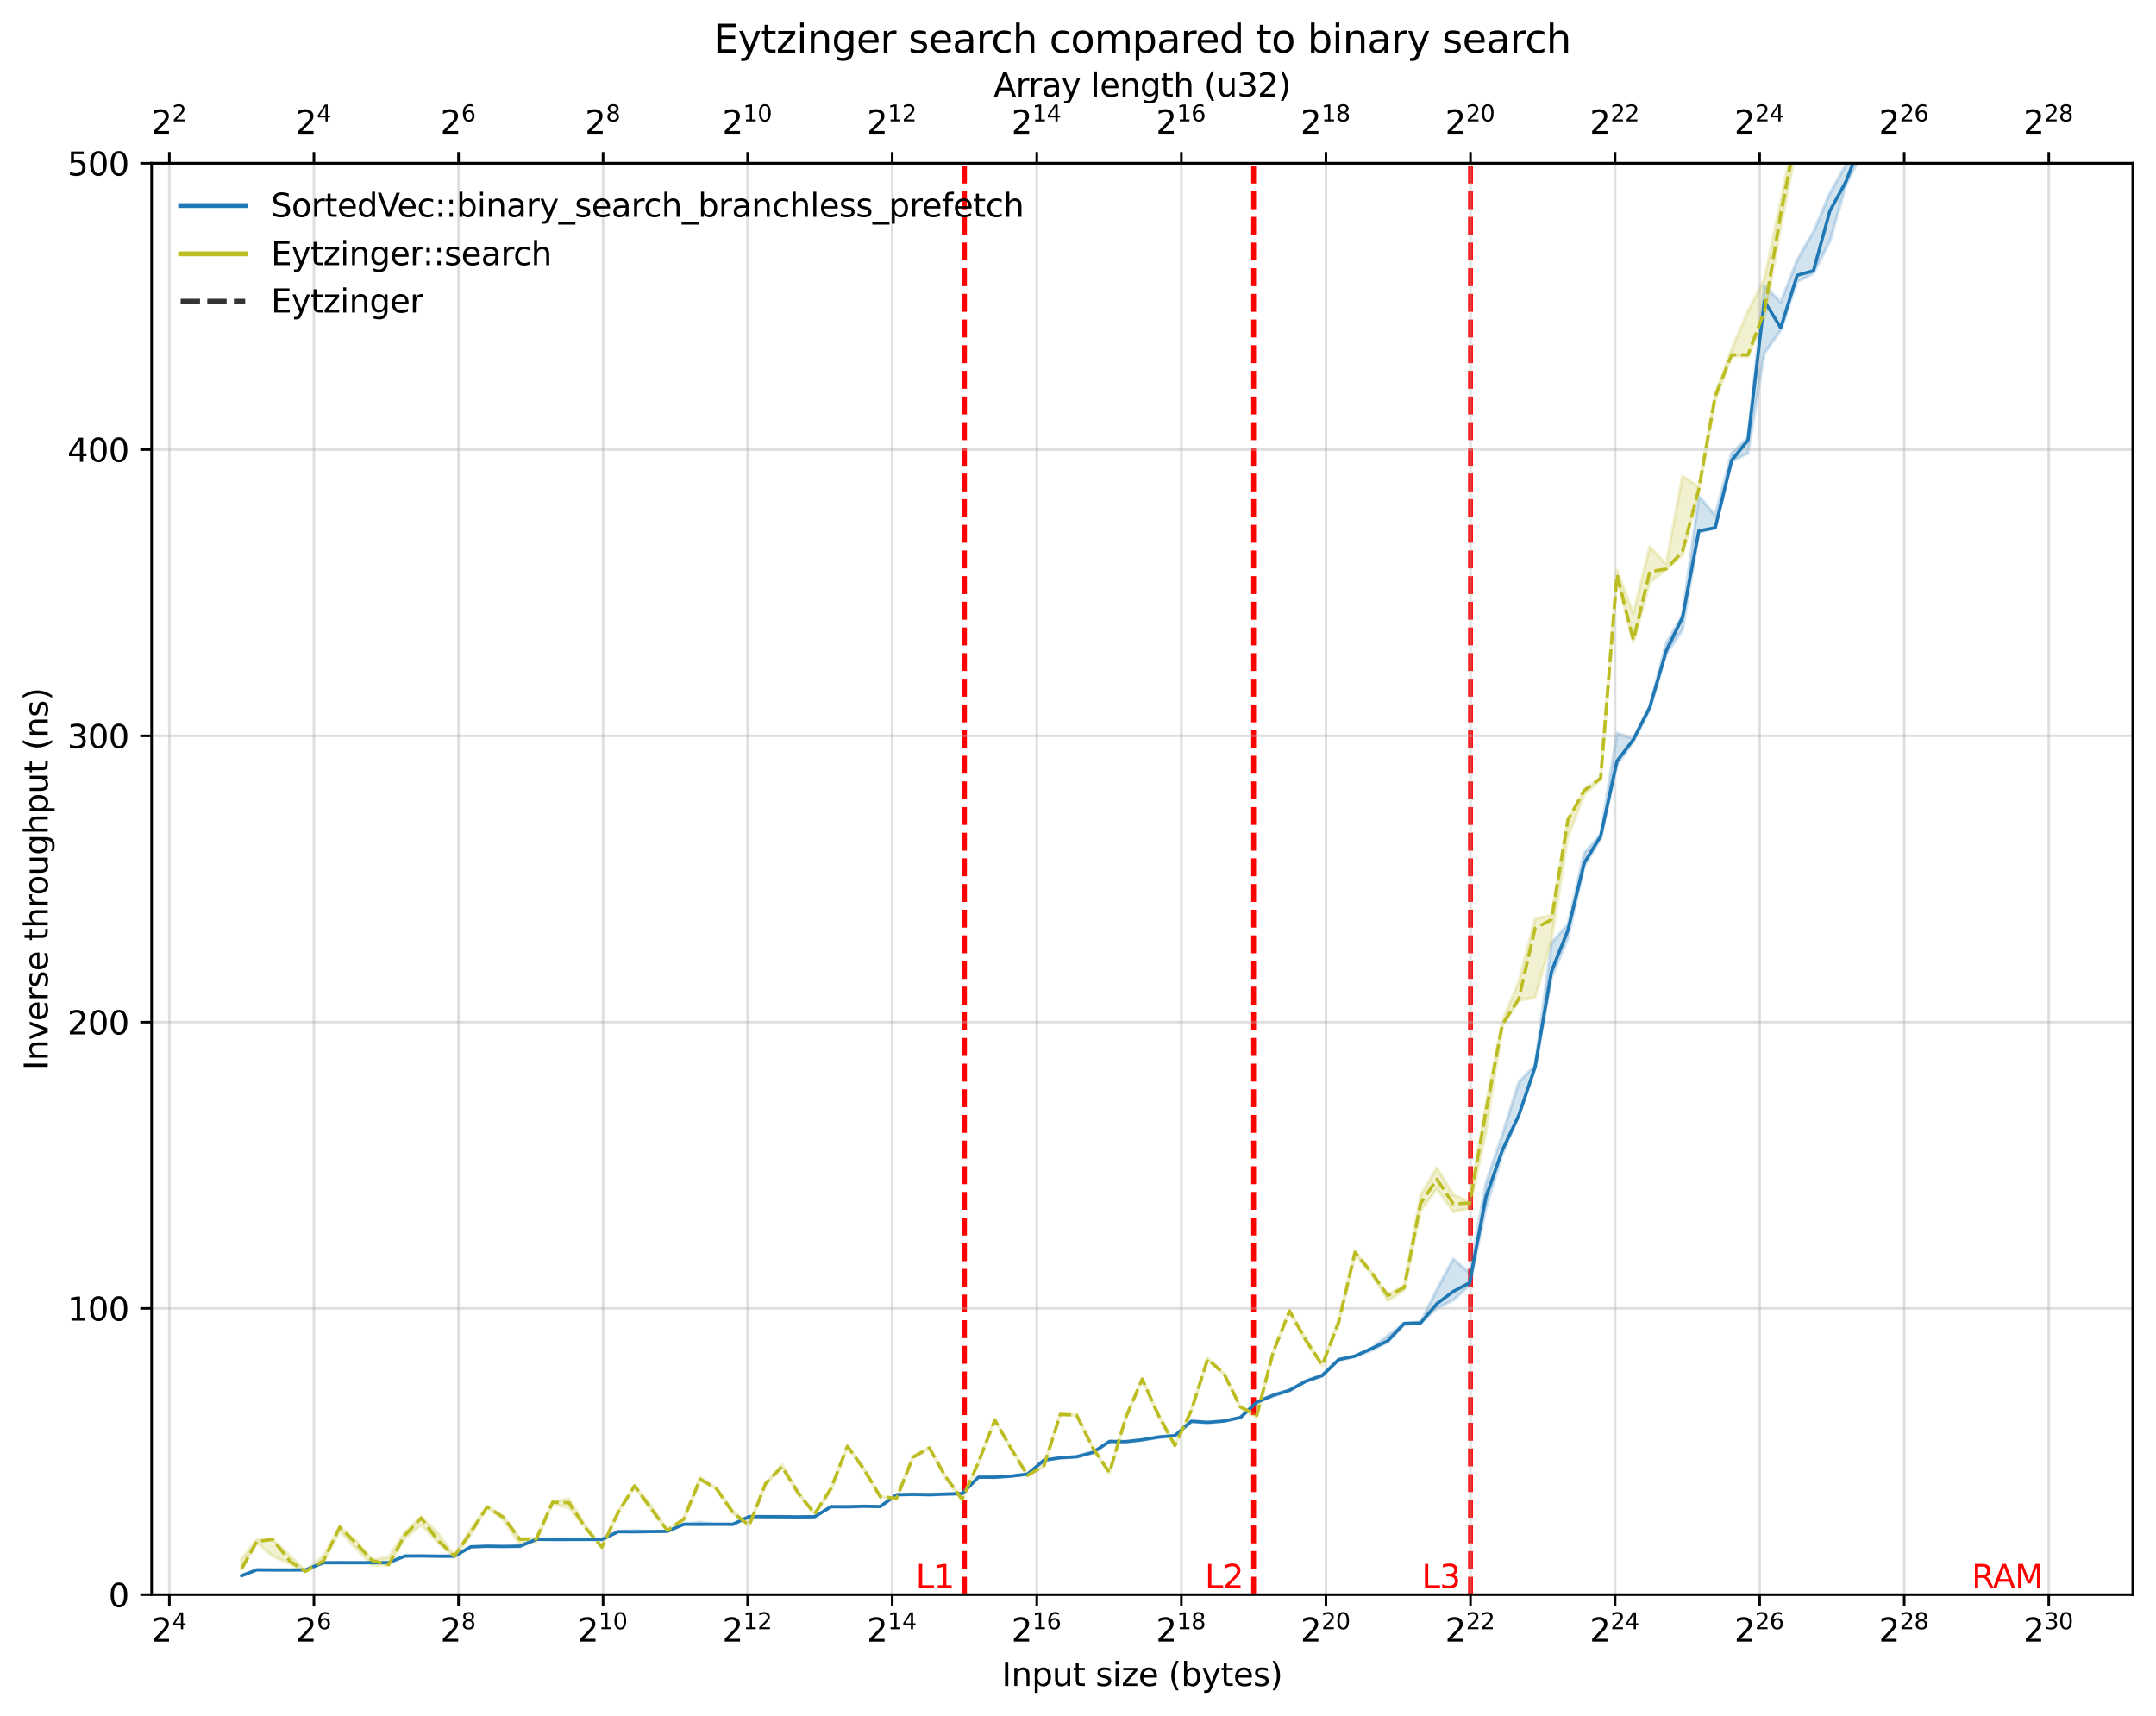 <?xml version="1.0" encoding="utf-8" standalone="no"?>
<!DOCTYPE svg PUBLIC "-//W3C//DTD SVG 1.1//EN"
  "http://www.w3.org/Graphics/SVG/1.1/DTD/svg11.dtd">
<svg xmlns:xlink="http://www.w3.org/1999/xlink" width="667.966pt" height="531.671pt" viewBox="0 0 667.966 531.671" xmlns="http://www.w3.org/2000/svg" version="1.1">
 <defs>
  <style type="text/css">*{stroke-linejoin: round; stroke-linecap: butt}</style>
 </defs>
 <g id="figure_1">
  <g id="patch_1">
   <path d="M -0 531.671 
L 667.966 531.671 
L 667.966 0 
L -0 0 
z
" style="fill: #ffffff"/>
  </g>
  <g id="axes_1">
   <g id="patch_2">
    <path d="M 46.966 494.115 
L 660.766 494.115 
L 660.766 50.595 
L 46.966 50.595 
z
" style="fill: #ffffff"/>
   </g>
   <g id="line2d_1">
    <path d="M 298.819 494.115 
L 298.819 50.595 
" clip-path="url(#pb7d445ddc3)" style="fill: none; stroke-dasharray: 5.55,2.4; stroke-dashoffset: 0; stroke: #ff0000; stroke-width: 1.5"/>
   </g>
   <g id="line2d_2">
    <path d="M 388.4 494.115 
L 388.4 50.595 
" clip-path="url(#pb7d445ddc3)" style="fill: none; stroke-dasharray: 5.55,2.4; stroke-dashoffset: 0; stroke: #ff0000; stroke-width: 1.5"/>
   </g>
   <g id="line2d_3">
    <path d="M 455.586 494.115 
L 455.586 50.595 
" clip-path="url(#pb7d445ddc3)" style="fill: none; stroke-dasharray: 5.55,2.4; stroke-dashoffset: 0; stroke: #ff0000; stroke-width: 1.5"/>
   </g>
   <g id="axes_2">
    <g id="patch_3">
     <path d="M 46.966 50.595 
L 660.766 50.595 
L 660.766 50.595 
L 46.966 50.595 
z
" style="fill: #ffffff"/>
    </g>
    <g id="matplotlib.axis_1">
     <g id="xtick_1">
      <g id="line2d_4">
       <defs>
        <path id="m8833bd0a6a" d="M 0 0 
L 0 -3.5 
" style="stroke: #000000; stroke-width: 0.8"/>
       </defs>
       <g>
        <use xlink:href="#m8833bd0a6a" x="52.47" y="50.595" style="stroke: #000000; stroke-width: 0.8"/>
       </g>
      </g>
      <g id="text_1">
       <!-- $\mathdefault{2^{2}}$ -->
       <g transform="translate(46.87 41.515) scale(0.1 -0.1)">
        <defs>
         <path id="DejaVuSans-32" d="M 1228 531 
L 3431 531 
L 3431 0 
L 469 0 
L 469 531 
Q 828 903 1448 1529 
Q 2069 2156 2228 2338 
Q 2531 2678 2651 2914 
Q 2772 3150 2772 3378 
Q 2772 3750 2511 3984 
Q 2250 4219 1831 4219 
Q 1534 4219 1204 4116 
Q 875 4013 500 3803 
L 500 4441 
Q 881 4594 1212 4672 
Q 1544 4750 1819 4750 
Q 2544 4750 2975 4387 
Q 3406 4025 3406 3419 
Q 3406 3131 3298 2873 
Q 3191 2616 2906 2266 
Q 2828 2175 2409 1742 
Q 1991 1309 1228 531 
z
" transform="scale(0.016)"/>
        </defs>
        <use xlink:href="#DejaVuSans-32" transform="translate(0 0.766)"/>
        <use xlink:href="#DejaVuSans-32" transform="translate(64.58 39.047) scale(0.7)"/>
       </g>
      </g>
     </g>
     <g id="xtick_2">
      <g id="line2d_5">
       <g>
        <use xlink:href="#m8833bd0a6a" x="97.261" y="50.595" style="stroke: #000000; stroke-width: 0.8"/>
       </g>
      </g>
      <g id="text_2">
       <!-- $\mathdefault{2^{4}}$ -->
       <g transform="translate(91.661 41.515) scale(0.1 -0.1)">
        <defs>
         <path id="DejaVuSans-34" d="M 2419 4116 
L 825 1625 
L 2419 1625 
L 2419 4116 
z
M 2253 4666 
L 3047 4666 
L 3047 1625 
L 3713 1625 
L 3713 1100 
L 3047 1100 
L 3047 0 
L 2419 0 
L 2419 1100 
L 313 1100 
L 313 1709 
L 2253 4666 
z
" transform="scale(0.016)"/>
        </defs>
        <use xlink:href="#DejaVuSans-32" transform="translate(0 0.684)"/>
        <use xlink:href="#DejaVuSans-34" transform="translate(64.58 38.966) scale(0.7)"/>
       </g>
      </g>
     </g>
     <g id="xtick_3">
      <g id="line2d_6">
       <g>
        <use xlink:href="#m8833bd0a6a" x="142.052" y="50.595" style="stroke: #000000; stroke-width: 0.8"/>
       </g>
      </g>
      <g id="text_3">
       <!-- $\mathdefault{2^{6}}$ -->
       <g transform="translate(136.452 41.515) scale(0.1 -0.1)">
        <defs>
         <path id="DejaVuSans-36" d="M 2113 2584 
Q 1688 2584 1439 2293 
Q 1191 2003 1191 1497 
Q 1191 994 1439 701 
Q 1688 409 2113 409 
Q 2538 409 2786 701 
Q 3034 994 3034 1497 
Q 3034 2003 2786 2293 
Q 2538 2584 2113 2584 
z
M 3366 4563 
L 3366 3988 
Q 3128 4100 2886 4159 
Q 2644 4219 2406 4219 
Q 1781 4219 1451 3797 
Q 1122 3375 1075 2522 
Q 1259 2794 1537 2939 
Q 1816 3084 2150 3084 
Q 2853 3084 3261 2657 
Q 3669 2231 3669 1497 
Q 3669 778 3244 343 
Q 2819 -91 2113 -91 
Q 1303 -91 875 529 
Q 447 1150 447 2328 
Q 447 3434 972 4092 
Q 1497 4750 2381 4750 
Q 2619 4750 2861 4703 
Q 3103 4656 3366 4563 
z
" transform="scale(0.016)"/>
        </defs>
        <use xlink:href="#DejaVuSans-32" transform="translate(0 0.766)"/>
        <use xlink:href="#DejaVuSans-36" transform="translate(64.58 39.047) scale(0.7)"/>
       </g>
      </g>
     </g>
     <g id="xtick_4">
      <g id="line2d_7">
       <g>
        <use xlink:href="#m8833bd0a6a" x="186.842" y="50.595" style="stroke: #000000; stroke-width: 0.8"/>
       </g>
      </g>
      <g id="text_4">
       <!-- $\mathdefault{2^{8}}$ -->
       <g transform="translate(181.242 41.515) scale(0.1 -0.1)">
        <defs>
         <path id="DejaVuSans-38" d="M 2034 2216 
Q 1584 2216 1326 1975 
Q 1069 1734 1069 1313 
Q 1069 891 1326 650 
Q 1584 409 2034 409 
Q 2484 409 2743 651 
Q 3003 894 3003 1313 
Q 3003 1734 2745 1975 
Q 2488 2216 2034 2216 
z
M 1403 2484 
Q 997 2584 770 2862 
Q 544 3141 544 3541 
Q 544 4100 942 4425 
Q 1341 4750 2034 4750 
Q 2731 4750 3128 4425 
Q 3525 4100 3525 3541 
Q 3525 3141 3298 2862 
Q 3072 2584 2669 2484 
Q 3125 2378 3379 2068 
Q 3634 1759 3634 1313 
Q 3634 634 3220 271 
Q 2806 -91 2034 -91 
Q 1263 -91 848 271 
Q 434 634 434 1313 
Q 434 1759 690 2068 
Q 947 2378 1403 2484 
z
M 1172 3481 
Q 1172 3119 1398 2916 
Q 1625 2713 2034 2713 
Q 2441 2713 2670 2916 
Q 2900 3119 2900 3481 
Q 2900 3844 2670 4047 
Q 2441 4250 2034 4250 
Q 1625 4250 1398 4047 
Q 1172 3844 1172 3481 
z
" transform="scale(0.016)"/>
        </defs>
        <use xlink:href="#DejaVuSans-32" transform="translate(0 0.766)"/>
        <use xlink:href="#DejaVuSans-38" transform="translate(64.58 39.047) scale(0.7)"/>
       </g>
      </g>
     </g>
     <g id="xtick_5">
      <g id="line2d_8">
       <g>
        <use xlink:href="#m8833bd0a6a" x="231.633" y="50.595" style="stroke: #000000; stroke-width: 0.8"/>
       </g>
      </g>
      <g id="text_5">
       <!-- $\mathdefault{2^{10}}$ -->
       <g transform="translate(223.783 41.515) scale(0.1 -0.1)">
        <defs>
         <path id="DejaVuSans-31" d="M 794 531 
L 1825 531 
L 1825 4091 
L 703 3866 
L 703 4441 
L 1819 4666 
L 2450 4666 
L 2450 531 
L 3481 531 
L 3481 0 
L 794 0 
L 794 531 
z
" transform="scale(0.016)"/>
         <path id="DejaVuSans-30" d="M 2034 4250 
Q 1547 4250 1301 3770 
Q 1056 3291 1056 2328 
Q 1056 1369 1301 889 
Q 1547 409 2034 409 
Q 2525 409 2770 889 
Q 3016 1369 3016 2328 
Q 3016 3291 2770 3770 
Q 2525 4250 2034 4250 
z
M 2034 4750 
Q 2819 4750 3233 4129 
Q 3647 3509 3647 2328 
Q 3647 1150 3233 529 
Q 2819 -91 2034 -91 
Q 1250 -91 836 529 
Q 422 1150 422 2328 
Q 422 3509 836 4129 
Q 1250 4750 2034 4750 
z
" transform="scale(0.016)"/>
        </defs>
        <use xlink:href="#DejaVuSans-32" transform="translate(0 0.766)"/>
        <use xlink:href="#DejaVuSans-31" transform="translate(64.58 39.047) scale(0.7)"/>
        <use xlink:href="#DejaVuSans-30" transform="translate(109.116 39.047) scale(0.7)"/>
       </g>
      </g>
     </g>
     <g id="xtick_6">
      <g id="line2d_9">
       <g>
        <use xlink:href="#m8833bd0a6a" x="276.423" y="50.595" style="stroke: #000000; stroke-width: 0.8"/>
       </g>
      </g>
      <g id="text_6">
       <!-- $\mathdefault{2^{12}}$ -->
       <g transform="translate(268.573 41.515) scale(0.1 -0.1)">
        <use xlink:href="#DejaVuSans-32" transform="translate(0 0.766)"/>
        <use xlink:href="#DejaVuSans-31" transform="translate(64.58 39.047) scale(0.7)"/>
        <use xlink:href="#DejaVuSans-32" transform="translate(109.116 39.047) scale(0.7)"/>
       </g>
      </g>
     </g>
     <g id="xtick_7">
      <g id="line2d_10">
       <g>
        <use xlink:href="#m8833bd0a6a" x="321.214" y="50.595" style="stroke: #000000; stroke-width: 0.8"/>
       </g>
      </g>
      <g id="text_7">
       <!-- $\mathdefault{2^{14}}$ -->
       <g transform="translate(313.364 41.515) scale(0.1 -0.1)">
        <use xlink:href="#DejaVuSans-32" transform="translate(0 0.684)"/>
        <use xlink:href="#DejaVuSans-31" transform="translate(64.58 38.966) scale(0.7)"/>
        <use xlink:href="#DejaVuSans-34" transform="translate(109.116 38.966) scale(0.7)"/>
       </g>
      </g>
     </g>
     <g id="xtick_8">
      <g id="line2d_11">
       <g>
        <use xlink:href="#m8833bd0a6a" x="366.005" y="50.595" style="stroke: #000000; stroke-width: 0.8"/>
       </g>
      </g>
      <g id="text_8">
       <!-- $\mathdefault{2^{16}}$ -->
       <g transform="translate(358.155 41.515) scale(0.1 -0.1)">
        <use xlink:href="#DejaVuSans-32" transform="translate(0 0.766)"/>
        <use xlink:href="#DejaVuSans-31" transform="translate(64.58 39.047) scale(0.7)"/>
        <use xlink:href="#DejaVuSans-36" transform="translate(109.116 39.047) scale(0.7)"/>
       </g>
      </g>
     </g>
     <g id="xtick_9">
      <g id="line2d_12">
       <g>
        <use xlink:href="#m8833bd0a6a" x="410.795" y="50.595" style="stroke: #000000; stroke-width: 0.8"/>
       </g>
      </g>
      <g id="text_9">
       <!-- $\mathdefault{2^{18}}$ -->
       <g transform="translate(402.945 41.515) scale(0.1 -0.1)">
        <use xlink:href="#DejaVuSans-32" transform="translate(0 0.766)"/>
        <use xlink:href="#DejaVuSans-31" transform="translate(64.58 39.047) scale(0.7)"/>
        <use xlink:href="#DejaVuSans-38" transform="translate(109.116 39.047) scale(0.7)"/>
       </g>
      </g>
     </g>
     <g id="xtick_10">
      <g id="line2d_13">
       <g>
        <use xlink:href="#m8833bd0a6a" x="455.586" y="50.595" style="stroke: #000000; stroke-width: 0.8"/>
       </g>
      </g>
      <g id="text_10">
       <!-- $\mathdefault{2^{20}}$ -->
       <g transform="translate(447.736 41.515) scale(0.1 -0.1)">
        <use xlink:href="#DejaVuSans-32" transform="translate(0 0.766)"/>
        <use xlink:href="#DejaVuSans-32" transform="translate(64.58 39.047) scale(0.7)"/>
        <use xlink:href="#DejaVuSans-30" transform="translate(109.116 39.047) scale(0.7)"/>
       </g>
      </g>
     </g>
     <g id="xtick_11">
      <g id="line2d_14">
       <g>
        <use xlink:href="#m8833bd0a6a" x="500.376" y="50.595" style="stroke: #000000; stroke-width: 0.8"/>
       </g>
      </g>
      <g id="text_11">
       <!-- $\mathdefault{2^{22}}$ -->
       <g transform="translate(492.526 41.515) scale(0.1 -0.1)">
        <use xlink:href="#DejaVuSans-32" transform="translate(0 0.766)"/>
        <use xlink:href="#DejaVuSans-32" transform="translate(64.58 39.047) scale(0.7)"/>
        <use xlink:href="#DejaVuSans-32" transform="translate(109.116 39.047) scale(0.7)"/>
       </g>
      </g>
     </g>
     <g id="xtick_12">
      <g id="line2d_15">
       <g>
        <use xlink:href="#m8833bd0a6a" x="545.167" y="50.595" style="stroke: #000000; stroke-width: 0.8"/>
       </g>
      </g>
      <g id="text_12">
       <!-- $\mathdefault{2^{24}}$ -->
       <g transform="translate(537.317 41.515) scale(0.1 -0.1)">
        <use xlink:href="#DejaVuSans-32" transform="translate(0 0.766)"/>
        <use xlink:href="#DejaVuSans-32" transform="translate(64.58 39.047) scale(0.7)"/>
        <use xlink:href="#DejaVuSans-34" transform="translate(109.116 39.047) scale(0.7)"/>
       </g>
      </g>
     </g>
     <g id="xtick_13">
      <g id="line2d_16">
       <g>
        <use xlink:href="#m8833bd0a6a" x="589.958" y="50.595" style="stroke: #000000; stroke-width: 0.8"/>
       </g>
      </g>
      <g id="text_13">
       <!-- $\mathdefault{2^{26}}$ -->
       <g transform="translate(582.108 41.515) scale(0.1 -0.1)">
        <use xlink:href="#DejaVuSans-32" transform="translate(0 0.766)"/>
        <use xlink:href="#DejaVuSans-32" transform="translate(64.58 39.047) scale(0.7)"/>
        <use xlink:href="#DejaVuSans-36" transform="translate(109.116 39.047) scale(0.7)"/>
       </g>
      </g>
     </g>
     <g id="xtick_14">
      <g id="line2d_17">
       <g>
        <use xlink:href="#m8833bd0a6a" x="634.748" y="50.595" style="stroke: #000000; stroke-width: 0.8"/>
       </g>
      </g>
      <g id="text_14">
       <!-- $\mathdefault{2^{28}}$ -->
       <g transform="translate(626.898 41.515) scale(0.1 -0.1)">
        <use xlink:href="#DejaVuSans-32" transform="translate(0 0.766)"/>
        <use xlink:href="#DejaVuSans-32" transform="translate(64.58 39.047) scale(0.7)"/>
        <use xlink:href="#DejaVuSans-38" transform="translate(109.116 39.047) scale(0.7)"/>
       </g>
      </g>
     </g>
     <g id="text_15">
      <!-- Array length (u32) -->
      <g transform="translate(307.85 29.917) scale(0.1 -0.1)">
       <defs>
        <path id="DejaVuSans-41" d="M 2188 4044 
L 1331 1722 
L 3047 1722 
L 2188 4044 
z
M 1831 4666 
L 2547 4666 
L 4325 0 
L 3669 0 
L 3244 1197 
L 1141 1197 
L 716 0 
L 50 0 
L 1831 4666 
z
" transform="scale(0.016)"/>
        <path id="DejaVuSans-72" d="M 2631 2963 
Q 2534 3019 2420 3045 
Q 2306 3072 2169 3072 
Q 1681 3072 1420 2755 
Q 1159 2438 1159 1844 
L 1159 0 
L 581 0 
L 581 3500 
L 1159 3500 
L 1159 2956 
Q 1341 3275 1631 3429 
Q 1922 3584 2338 3584 
Q 2397 3584 2469 3576 
Q 2541 3569 2628 3553 
L 2631 2963 
z
" transform="scale(0.016)"/>
        <path id="DejaVuSans-61" d="M 2194 1759 
Q 1497 1759 1228 1600 
Q 959 1441 959 1056 
Q 959 750 1161 570 
Q 1363 391 1709 391 
Q 2188 391 2477 730 
Q 2766 1069 2766 1631 
L 2766 1759 
L 2194 1759 
z
M 3341 1997 
L 3341 0 
L 2766 0 
L 2766 531 
Q 2569 213 2275 61 
Q 1981 -91 1556 -91 
Q 1019 -91 701 211 
Q 384 513 384 1019 
Q 384 1609 779 1909 
Q 1175 2209 1959 2209 
L 2766 2209 
L 2766 2266 
Q 2766 2663 2505 2880 
Q 2244 3097 1772 3097 
Q 1472 3097 1187 3025 
Q 903 2953 641 2809 
L 641 3341 
Q 956 3463 1253 3523 
Q 1550 3584 1831 3584 
Q 2591 3584 2966 3190 
Q 3341 2797 3341 1997 
z
" transform="scale(0.016)"/>
        <path id="DejaVuSans-79" d="M 2059 -325 
Q 1816 -950 1584 -1140 
Q 1353 -1331 966 -1331 
L 506 -1331 
L 506 -850 
L 844 -850 
Q 1081 -850 1212 -737 
Q 1344 -625 1503 -206 
L 1606 56 
L 191 3500 
L 800 3500 
L 1894 763 
L 2988 3500 
L 3597 3500 
L 2059 -325 
z
" transform="scale(0.016)"/>
        <path id="DejaVuSans-20" transform="scale(0.016)"/>
        <path id="DejaVuSans-6c" d="M 603 4863 
L 1178 4863 
L 1178 0 
L 603 0 
L 603 4863 
z
" transform="scale(0.016)"/>
        <path id="DejaVuSans-65" d="M 3597 1894 
L 3597 1613 
L 953 1613 
Q 991 1019 1311 708 
Q 1631 397 2203 397 
Q 2534 397 2845 478 
Q 3156 559 3463 722 
L 3463 178 
Q 3153 47 2828 -22 
Q 2503 -91 2169 -91 
Q 1331 -91 842 396 
Q 353 884 353 1716 
Q 353 2575 817 3079 
Q 1281 3584 2069 3584 
Q 2775 3584 3186 3129 
Q 3597 2675 3597 1894 
z
M 3022 2063 
Q 3016 2534 2758 2815 
Q 2500 3097 2075 3097 
Q 1594 3097 1305 2825 
Q 1016 2553 972 2059 
L 3022 2063 
z
" transform="scale(0.016)"/>
        <path id="DejaVuSans-6e" d="M 3513 2113 
L 3513 0 
L 2938 0 
L 2938 2094 
Q 2938 2591 2744 2837 
Q 2550 3084 2163 3084 
Q 1697 3084 1428 2787 
Q 1159 2491 1159 1978 
L 1159 0 
L 581 0 
L 581 3500 
L 1159 3500 
L 1159 2956 
Q 1366 3272 1645 3428 
Q 1925 3584 2291 3584 
Q 2894 3584 3203 3211 
Q 3513 2838 3513 2113 
z
" transform="scale(0.016)"/>
        <path id="DejaVuSans-67" d="M 2906 1791 
Q 2906 2416 2648 2759 
Q 2391 3103 1925 3103 
Q 1463 3103 1205 2759 
Q 947 2416 947 1791 
Q 947 1169 1205 825 
Q 1463 481 1925 481 
Q 2391 481 2648 825 
Q 2906 1169 2906 1791 
z
M 3481 434 
Q 3481 -459 3084 -895 
Q 2688 -1331 1869 -1331 
Q 1566 -1331 1297 -1286 
Q 1028 -1241 775 -1147 
L 775 -588 
Q 1028 -725 1275 -790 
Q 1522 -856 1778 -856 
Q 2344 -856 2625 -561 
Q 2906 -266 2906 331 
L 2906 616 
Q 2728 306 2450 153 
Q 2172 0 1784 0 
Q 1141 0 747 490 
Q 353 981 353 1791 
Q 353 2603 747 3093 
Q 1141 3584 1784 3584 
Q 2172 3584 2450 3431 
Q 2728 3278 2906 2969 
L 2906 3500 
L 3481 3500 
L 3481 434 
z
" transform="scale(0.016)"/>
        <path id="DejaVuSans-74" d="M 1172 4494 
L 1172 3500 
L 2356 3500 
L 2356 3053 
L 1172 3053 
L 1172 1153 
Q 1172 725 1289 603 
Q 1406 481 1766 481 
L 2356 481 
L 2356 0 
L 1766 0 
Q 1100 0 847 248 
Q 594 497 594 1153 
L 594 3053 
L 172 3053 
L 172 3500 
L 594 3500 
L 594 4494 
L 1172 4494 
z
" transform="scale(0.016)"/>
        <path id="DejaVuSans-68" d="M 3513 2113 
L 3513 0 
L 2938 0 
L 2938 2094 
Q 2938 2591 2744 2837 
Q 2550 3084 2163 3084 
Q 1697 3084 1428 2787 
Q 1159 2491 1159 1978 
L 1159 0 
L 581 0 
L 581 4863 
L 1159 4863 
L 1159 2956 
Q 1366 3272 1645 3428 
Q 1925 3584 2291 3584 
Q 2894 3584 3203 3211 
Q 3513 2838 3513 2113 
z
" transform="scale(0.016)"/>
        <path id="DejaVuSans-28" d="M 1984 4856 
Q 1566 4138 1362 3434 
Q 1159 2731 1159 2009 
Q 1159 1288 1364 580 
Q 1569 -128 1984 -844 
L 1484 -844 
Q 1016 -109 783 600 
Q 550 1309 550 2009 
Q 550 2706 781 3412 
Q 1013 4119 1484 4856 
L 1984 4856 
z
" transform="scale(0.016)"/>
        <path id="DejaVuSans-75" d="M 544 1381 
L 544 3500 
L 1119 3500 
L 1119 1403 
Q 1119 906 1312 657 
Q 1506 409 1894 409 
Q 2359 409 2629 706 
Q 2900 1003 2900 1516 
L 2900 3500 
L 3475 3500 
L 3475 0 
L 2900 0 
L 2900 538 
Q 2691 219 2414 64 
Q 2138 -91 1772 -91 
Q 1169 -91 856 284 
Q 544 659 544 1381 
z
M 1991 3584 
L 1991 3584 
z
" transform="scale(0.016)"/>
        <path id="DejaVuSans-33" d="M 2597 2516 
Q 3050 2419 3304 2112 
Q 3559 1806 3559 1356 
Q 3559 666 3084 287 
Q 2609 -91 1734 -91 
Q 1441 -91 1130 -33 
Q 819 25 488 141 
L 488 750 
Q 750 597 1062 519 
Q 1375 441 1716 441 
Q 2309 441 2620 675 
Q 2931 909 2931 1356 
Q 2931 1769 2642 2001 
Q 2353 2234 1838 2234 
L 1294 2234 
L 1294 2753 
L 1863 2753 
Q 2328 2753 2575 2939 
Q 2822 3125 2822 3475 
Q 2822 3834 2567 4026 
Q 2313 4219 1838 4219 
Q 1578 4219 1281 4162 
Q 984 4106 628 3988 
L 628 4550 
Q 988 4650 1302 4700 
Q 1616 4750 1894 4750 
Q 2613 4750 3031 4423 
Q 3450 4097 3450 3541 
Q 3450 3153 3228 2886 
Q 3006 2619 2597 2516 
z
" transform="scale(0.016)"/>
        <path id="DejaVuSans-29" d="M 513 4856 
L 1013 4856 
Q 1481 4119 1714 3412 
Q 1947 2706 1947 2009 
Q 1947 1309 1714 600 
Q 1481 -109 1013 -844 
L 513 -844 
Q 928 -128 1133 580 
Q 1338 1288 1338 2009 
Q 1338 2731 1133 3434 
Q 928 4138 513 4856 
z
" transform="scale(0.016)"/>
       </defs>
       <use xlink:href="#DejaVuSans-41"/>
       <use xlink:href="#DejaVuSans-72" x="68.408"/>
       <use xlink:href="#DejaVuSans-72" x="107.771"/>
       <use xlink:href="#DejaVuSans-61" x="148.885"/>
       <use xlink:href="#DejaVuSans-79" x="210.164"/>
       <use xlink:href="#DejaVuSans-20" x="269.344"/>
       <use xlink:href="#DejaVuSans-6c" x="301.131"/>
       <use xlink:href="#DejaVuSans-65" x="328.914"/>
       <use xlink:href="#DejaVuSans-6e" x="390.438"/>
       <use xlink:href="#DejaVuSans-67" x="453.816"/>
       <use xlink:href="#DejaVuSans-74" x="517.293"/>
       <use xlink:href="#DejaVuSans-68" x="556.502"/>
       <use xlink:href="#DejaVuSans-20" x="619.881"/>
       <use xlink:href="#DejaVuSans-28" x="651.668"/>
       <use xlink:href="#DejaVuSans-75" x="690.682"/>
       <use xlink:href="#DejaVuSans-33" x="754.061"/>
       <use xlink:href="#DejaVuSans-32" x="817.684"/>
       <use xlink:href="#DejaVuSans-29" x="881.307"/>
      </g>
     </g>
    </g>
    <g id="matplotlib.axis_2"/>
    <g id="patch_4">
     <path d="M 46.966 50.595 
L 660.766 50.595 
" style="fill: none; stroke: #000000; stroke-width: 0.8; stroke-linejoin: miter; stroke-linecap: square"/>
    </g>
   </g>
   <g id="PolyCollection_1">
    <path d="M 74.866 488.168 
L 74.866 488.243 
L 79.556 486.438 
L 84.412 486.47 
L 89.925 486.458 
L 94.633 486.445 
L 100.156 484.221 
L 105.268 484.226 
L 110.361 484.228 
L 115.342 484.227 
L 120.405 484.223 
L 125.421 482.186 
L 130.491 482.118 
L 135.652 482.202 
L 140.764 482.195 
L 145.857 479.328 
L 150.934 479.156 
L 155.983 479.267 
L 161.057 479.274 
L 166.167 476.989 
L 171.199 477.031 
L 176.304 477.01 
L 181.39 477.01 
L 186.461 477.007 
L 191.533 474.629 
L 196.599 474.653 
L 201.683 474.549 
L 206.746 474.539 
L 211.828 472.313 
L 216.898 472.311 
L 221.968 472.302 
L 227.047 472.379 
L 232.118 469.998 
L 237.192 470.016 
L 242.264 469.979 
L 247.334 470.028 
L 252.411 469.996 
L 257.481 466.95 
L 262.555 466.973 
L 267.627 466.803 
L 272.701 466.819 
L 277.773 463.185 
L 282.847 463.096 
L 287.919 463.288 
L 292.992 463.007 
L 298.066 462.883 
L 303.138 457.722 
L 308.211 457.807 
L 313.283 457.393 
L 318.356 456.813 
L 323.429 452.45 
L 328.502 451.719 
L 333.574 451.497 
L 338.647 450.158 
L 343.72 446.672 
L 348.793 446.8 
L 353.866 446.302 
L 358.938 445.451 
L 364.011 444.857 
L 369.084 440.523 
L 374.156 440.885 
L 379.229 440.375 
L 384.302 439.291 
L 389.375 434.513 
L 394.447 432.663 
L 399.52 430.989 
L 404.593 428.008 
L 409.666 426.335 
L 414.738 421.455 
L 419.811 420.409 
L 424.884 418.481 
L 429.957 415.761 
L 435.029 410.511 
L 440.102 409.937 
L 445.175 405.351 
L 450.247 402.857 
L 455.32 398.166 
L 460.393 374.279 
L 465.466 357.697 
L 470.538 345.666 
L 475.611 331 
L 480.684 302.872 
L 485.757 290.775 
L 490.829 268.305 
L 495.902 259.935 
L 500.975 236.987 
L 506.047 229.752 
L 511.12 219.797 
L 516.193 202.73 
L 521.266 195.2 
L 526.338 164.94 
L 531.411 163.624 
L 536.484 143.024 
L 541.557 140.413 
L 546.629 109.435 
L 551.702 102.35 
L 556.775 87.275 
L 561.847 84.685 
L 566.92 74.783 
L 571.993 57.067 
L 577.066 47.401 
L 582.138 26.851 
L 587.211 24.853 
L 592.284 -0.299 
L 597.357 -1.425 
L 602.429 -15.558 
L 607.502 -22.571 
L 612.575 -50.24 
L 617.647 -64.974 
L 622.72 -68.925 
L 627.793 -72.367 
L 632.866 -82.823 
L 632.866 -97.881 
L 632.866 -97.881 
L 627.793 -97.487 
L 622.72 -77.38 
L 617.647 -84.987 
L 612.575 -54.6 
L 607.502 -34.934 
L 602.429 -25.727 
L 597.357 -23.52 
L 592.284 -4.182 
L 587.211 20.312 
L 582.138 25.155 
L 577.066 34.914 
L 571.993 50.84 
L 566.92 59.919 
L 561.847 71.786 
L 556.775 80.577 
L 551.702 93.625 
L 546.629 88.462 
L 541.557 135.617 
L 536.484 140.398 
L 531.411 159.655 
L 526.338 153.811 
L 521.266 190.545 
L 516.193 199.338 
L 511.12 218.822 
L 506.047 228.84 
L 500.975 227.184 
L 495.902 258.661 
L 490.829 264.308 
L 485.757 286.376 
L 480.684 292.219 
L 475.611 329.999 
L 470.538 335.342 
L 465.466 351.554 
L 460.393 366.396 
L 455.32 394.424 
L 450.247 390.107 
L 445.175 399.534 
L 440.102 409.628 
L 435.029 410.062 
L 429.957 413.825 
L 424.884 417.81 
L 419.811 420.127 
L 414.738 421.138 
L 409.666 425.925 
L 404.593 427.817 
L 399.52 430.666 
L 394.447 432.091 
L 389.375 434.287 
L 384.302 439.186 
L 379.229 440.299 
L 374.156 440.665 
L 369.084 440.215 
L 364.011 444.789 
L 358.938 445.15 
L 353.866 446.083 
L 348.793 446.631 
L 343.72 446.552 
L 338.647 449.839 
L 333.574 451.24 
L 328.502 451.687 
L 323.429 452.304 
L 318.356 456.727 
L 313.283 457.349 
L 308.211 457.672 
L 303.138 457.562 
L 298.066 462.624 
L 292.992 462.914 
L 287.919 462.933 
L 282.847 462.918 
L 277.773 463.032 
L 272.701 466.753 
L 267.627 466.693 
L 262.555 466.775 
L 257.481 466.757 
L 252.411 469.939 
L 247.334 469.989 
L 242.264 469.822 
L 237.192 469.907 
L 232.118 469.901 
L 227.047 472.186 
L 221.968 472.25 
L 216.898 471.653 
L 211.828 472.281 
L 206.746 474.484 
L 201.683 474.524 
L 196.599 474.244 
L 191.533 474.51 
L 186.461 476.993 
L 181.39 476.981 
L 176.304 476.978 
L 171.199 476.938 
L 166.167 476.956 
L 161.057 479.035 
L 155.983 479.154 
L 150.934 479.083 
L 145.857 479.243 
L 140.764 482.178 
L 135.652 482.184 
L 130.491 482.109 
L 125.421 482.095 
L 120.405 484.191 
L 115.342 484.197 
L 110.361 484.205 
L 105.268 484.2 
L 100.156 484.188 
L 94.633 486.435 
L 89.925 486.45 
L 84.412 486.447 
L 79.556 486.404 
L 74.866 488.168 
z
" clip-path="url(#pb7d445ddc3)" style="fill: #1f77b4; fill-opacity: 0.2; stroke: #1f77b4; stroke-opacity: 0.2"/>
   </g>
   <g id="PolyCollection_2">
    <path d="M 74.866 483.068 
L 74.866 486.285 
L 79.556 477.877 
L 84.412 482.165 
L 89.925 484.541 
L 94.633 486.942 
L 100.156 484.022 
L 105.268 474.357 
L 110.361 479.894 
L 115.342 484.989 
L 120.405 484.827 
L 125.421 476.65 
L 130.491 472.537 
L 135.652 477.814 
L 140.764 482.602 
L 145.857 475.492 
L 150.934 466.998 
L 155.983 470.933 
L 161.057 478.536 
L 166.167 477.7 
L 171.199 465.915 
L 176.304 467.225 
L 181.39 473.415 
L 186.461 479.38 
L 191.533 468.786 
L 196.599 460.609 
L 201.683 467.739 
L 206.746 474.27 
L 211.828 471.074 
L 216.898 458.596 
L 221.968 461.261 
L 227.047 468.89 
L 232.118 472.676 
L 237.192 460.058 
L 242.264 454.547 
L 247.334 462.87 
L 252.411 469.153 
L 257.481 461.816 
L 262.555 448.269 
L 267.627 455.448 
L 272.701 463.789 
L 277.773 464.451 
L 282.847 451.586 
L 287.919 448.733 
L 292.992 457.911 
L 298.066 464.931 
L 303.138 453.133 
L 308.211 439.999 
L 313.283 448.93 
L 318.356 457.297 
L 323.429 454.312 
L 328.502 438.366 
L 333.574 438.612 
L 338.647 448.857 
L 343.72 456.495 
L 348.793 439.261 
L 353.866 427.342 
L 358.938 438.799 
L 364.011 447.986 
L 369.084 437.065 
L 374.156 421.306 
L 379.229 425.903 
L 384.302 436.17 
L 389.375 439.212 
L 394.447 419.061 
L 399.52 406.222 
L 404.593 415.813 
L 409.666 423.112 
L 414.738 409.837 
L 419.811 388.788 
L 424.884 394.602 
L 429.957 403.056 
L 435.029 399.797 
L 440.102 375.166 
L 445.175 368.376 
L 450.247 375.442 
L 455.32 374.419 
L 460.393 350.612 
L 465.466 317.912 
L 470.538 310.018 
L 475.611 309.008 
L 480.684 291.199 
L 485.757 259.278 
L 490.829 246.267 
L 495.902 241.471 
L 500.975 178.947 
L 506.047 199.028 
L 511.12 180.471 
L 516.193 176.433 
L 521.266 171.977 
L 526.338 152.123 
L 531.411 124.134 
L 536.484 110.233 
L 541.557 110.56 
L 546.629 98.631 
L 551.702 70.336 
L 556.775 44.803 
L 561.847 45.054 
L 566.92 43.917 
L 571.993 23.114 
L 577.066 -15.318 
L 582.138 -22.351 
L 587.211 -15.859 
L 592.284 -33.653 
L 597.357 -68.751 
L 602.429 -90.066 
L 607.502 -91.242 
L 612.575 -87.325 
L 617.647 -139.655 
L 622.72 -156.372 
L 627.793 -159.419 
L 632.866 -155.124 
L 632.866 -166.844 
L 632.866 -166.844 
L 627.793 -206.023 
L 622.72 -159.26 
L 617.647 -166.403 
L 612.575 -97.95 
L 607.502 -102.243 
L 602.429 -94.29 
L 597.357 -77.261 
L 592.284 -36.732 
L 587.211 -22.213 
L 582.138 -23.613 
L 577.066 -18.962 
L 571.993 14.621 
L 566.92 39.546 
L 561.847 40.454 
L 556.775 36.842 
L 551.702 62.292 
L 546.629 86.467 
L 541.557 96.42 
L 536.484 108.194 
L 531.411 122.076 
L 526.338 150.87 
L 521.266 147.542 
L 516.193 174.778 
L 511.12 169.425 
L 506.047 190.156 
L 500.975 176.677 
L 495.902 241.108 
L 490.829 244.753 
L 485.757 253.998 
L 480.684 283.539 
L 475.611 284.709 
L 470.538 304.214 
L 465.466 316.379 
L 460.393 342.007 
L 455.32 372.39 
L 450.247 370.21 
L 445.175 361.804 
L 440.102 370.33 
L 435.029 398.352 
L 429.957 401.199 
L 424.884 394.117 
L 419.811 387.762 
L 414.738 408.907 
L 409.666 422.906 
L 404.593 414.769 
L 399.52 406.161 
L 394.447 418.738 
L 389.375 438.375 
L 384.302 435.898 
L 379.229 425.581 
L 374.156 420.778 
L 369.084 436.806 
L 364.011 447.887 
L 358.938 438.265 
L 353.866 427.139 
L 348.793 439.139 
L 343.72 456.2 
L 338.647 448.705 
L 333.574 438.401 
L 328.502 437.967 
L 323.429 453.742 
L 318.356 457.096 
L 313.283 448.832 
L 308.211 439.935 
L 303.138 453.061 
L 298.066 464.347 
L 292.992 457.576 
L 287.919 448.598 
L 282.847 451.151 
L 277.773 464.185 
L 272.701 463.681 
L 267.627 454.893 
L 262.555 448.095 
L 257.481 461.131 
L 252.411 469.03 
L 247.334 462.34 
L 242.264 453.779 
L 237.192 459.583 
L 232.118 472.572 
L 227.047 468.101 
L 221.968 461.14 
L 216.898 457.78 
L 211.828 470.463 
L 206.746 474.082 
L 201.683 466.391 
L 196.599 460.356 
L 191.533 468.189 
L 186.461 479.314 
L 181.39 472.753 
L 176.304 464.409 
L 171.199 465.3 
L 166.167 476.61 
L 161.057 476.668 
L 155.983 469.74 
L 150.934 466.838 
L 145.857 473.83 
L 140.764 481.999 
L 135.652 474.965 
L 130.491 469.951 
L 125.421 474.746 
L 120.405 482.522 
L 115.342 483.303 
L 110.361 477.408 
L 105.268 473.077 
L 100.156 482.185 
L 94.633 486.7 
L 89.925 482.121 
L 84.412 476.888 
L 79.556 477.067 
L 74.866 483.068 
z
" clip-path="url(#pb7d445ddc3)" style="fill: #bcbd22; fill-opacity: 0.2; stroke: #bcbd22; stroke-opacity: 0.2"/>
   </g>
   <g id="matplotlib.axis_3">
    <g id="xtick_15">
     <g id="line2d_18">
      <path d="M 52.47 494.115 
L 52.47 50.595 
" clip-path="url(#pb7d445ddc3)" style="fill: none; stroke: #b0b0b0; stroke-opacity: 0.4; stroke-width: 0.8; stroke-linecap: square"/>
     </g>
     <g id="line2d_19">
      <defs>
       <path id="me171659ecc" d="M 0 0 
L 0 3.5 
" style="stroke: #000000; stroke-width: 0.8"/>
      </defs>
      <g>
       <use xlink:href="#me171659ecc" x="52.47" y="494.115" style="stroke: #000000; stroke-width: 0.8"/>
      </g>
     </g>
     <g id="text_16">
      <!-- $\mathdefault{2^{4}}$ -->
      <g transform="translate(46.87 508.713) scale(0.1 -0.1)">
       <use xlink:href="#DejaVuSans-32" transform="translate(0 0.684)"/>
       <use xlink:href="#DejaVuSans-34" transform="translate(64.58 38.966) scale(0.7)"/>
      </g>
     </g>
    </g>
    <g id="xtick_16">
     <g id="line2d_20">
      <path d="M 97.261 494.115 
L 97.261 50.595 
" clip-path="url(#pb7d445ddc3)" style="fill: none; stroke: #b0b0b0; stroke-opacity: 0.4; stroke-width: 0.8; stroke-linecap: square"/>
     </g>
     <g id="line2d_21">
      <g>
       <use xlink:href="#me171659ecc" x="97.261" y="494.115" style="stroke: #000000; stroke-width: 0.8"/>
      </g>
     </g>
     <g id="text_17">
      <!-- $\mathdefault{2^{6}}$ -->
      <g transform="translate(91.661 508.713) scale(0.1 -0.1)">
       <use xlink:href="#DejaVuSans-32" transform="translate(0 0.766)"/>
       <use xlink:href="#DejaVuSans-36" transform="translate(64.58 39.047) scale(0.7)"/>
      </g>
     </g>
    </g>
    <g id="xtick_17">
     <g id="line2d_22">
      <path d="M 142.052 494.115 
L 142.052 50.595 
" clip-path="url(#pb7d445ddc3)" style="fill: none; stroke: #b0b0b0; stroke-opacity: 0.4; stroke-width: 0.8; stroke-linecap: square"/>
     </g>
     <g id="line2d_23">
      <g>
       <use xlink:href="#me171659ecc" x="142.052" y="494.115" style="stroke: #000000; stroke-width: 0.8"/>
      </g>
     </g>
     <g id="text_18">
      <!-- $\mathdefault{2^{8}}$ -->
      <g transform="translate(136.452 508.713) scale(0.1 -0.1)">
       <use xlink:href="#DejaVuSans-32" transform="translate(0 0.766)"/>
       <use xlink:href="#DejaVuSans-38" transform="translate(64.58 39.047) scale(0.7)"/>
      </g>
     </g>
    </g>
    <g id="xtick_18">
     <g id="line2d_24">
      <path d="M 186.842 494.115 
L 186.842 50.595 
" clip-path="url(#pb7d445ddc3)" style="fill: none; stroke: #b0b0b0; stroke-opacity: 0.4; stroke-width: 0.8; stroke-linecap: square"/>
     </g>
     <g id="line2d_25">
      <g>
       <use xlink:href="#me171659ecc" x="186.842" y="494.115" style="stroke: #000000; stroke-width: 0.8"/>
      </g>
     </g>
     <g id="text_19">
      <!-- $\mathdefault{2^{10}}$ -->
      <g transform="translate(178.992 508.713) scale(0.1 -0.1)">
       <use xlink:href="#DejaVuSans-32" transform="translate(0 0.766)"/>
       <use xlink:href="#DejaVuSans-31" transform="translate(64.58 39.047) scale(0.7)"/>
       <use xlink:href="#DejaVuSans-30" transform="translate(109.116 39.047) scale(0.7)"/>
      </g>
     </g>
    </g>
    <g id="xtick_19">
     <g id="line2d_26">
      <path d="M 231.633 494.115 
L 231.633 50.595 
" clip-path="url(#pb7d445ddc3)" style="fill: none; stroke: #b0b0b0; stroke-opacity: 0.4; stroke-width: 0.8; stroke-linecap: square"/>
     </g>
     <g id="line2d_27">
      <g>
       <use xlink:href="#me171659ecc" x="231.633" y="494.115" style="stroke: #000000; stroke-width: 0.8"/>
      </g>
     </g>
     <g id="text_20">
      <!-- $\mathdefault{2^{12}}$ -->
      <g transform="translate(223.783 508.713) scale(0.1 -0.1)">
       <use xlink:href="#DejaVuSans-32" transform="translate(0 0.766)"/>
       <use xlink:href="#DejaVuSans-31" transform="translate(64.58 39.047) scale(0.7)"/>
       <use xlink:href="#DejaVuSans-32" transform="translate(109.116 39.047) scale(0.7)"/>
      </g>
     </g>
    </g>
    <g id="xtick_20">
     <g id="line2d_28">
      <path d="M 276.423 494.115 
L 276.423 50.595 
" clip-path="url(#pb7d445ddc3)" style="fill: none; stroke: #b0b0b0; stroke-opacity: 0.4; stroke-width: 0.8; stroke-linecap: square"/>
     </g>
     <g id="line2d_29">
      <g>
       <use xlink:href="#me171659ecc" x="276.423" y="494.115" style="stroke: #000000; stroke-width: 0.8"/>
      </g>
     </g>
     <g id="text_21">
      <!-- $\mathdefault{2^{14}}$ -->
      <g transform="translate(268.573 508.713) scale(0.1 -0.1)">
       <use xlink:href="#DejaVuSans-32" transform="translate(0 0.684)"/>
       <use xlink:href="#DejaVuSans-31" transform="translate(64.58 38.966) scale(0.7)"/>
       <use xlink:href="#DejaVuSans-34" transform="translate(109.116 38.966) scale(0.7)"/>
      </g>
     </g>
    </g>
    <g id="xtick_21">
     <g id="line2d_30">
      <path d="M 321.214 494.115 
L 321.214 50.595 
" clip-path="url(#pb7d445ddc3)" style="fill: none; stroke: #b0b0b0; stroke-opacity: 0.4; stroke-width: 0.8; stroke-linecap: square"/>
     </g>
     <g id="line2d_31">
      <g>
       <use xlink:href="#me171659ecc" x="321.214" y="494.115" style="stroke: #000000; stroke-width: 0.8"/>
      </g>
     </g>
     <g id="text_22">
      <!-- $\mathdefault{2^{16}}$ -->
      <g transform="translate(313.364 508.713) scale(0.1 -0.1)">
       <use xlink:href="#DejaVuSans-32" transform="translate(0 0.766)"/>
       <use xlink:href="#DejaVuSans-31" transform="translate(64.58 39.047) scale(0.7)"/>
       <use xlink:href="#DejaVuSans-36" transform="translate(109.116 39.047) scale(0.7)"/>
      </g>
     </g>
    </g>
    <g id="xtick_22">
     <g id="line2d_32">
      <path d="M 366.005 494.115 
L 366.005 50.595 
" clip-path="url(#pb7d445ddc3)" style="fill: none; stroke: #b0b0b0; stroke-opacity: 0.4; stroke-width: 0.8; stroke-linecap: square"/>
     </g>
     <g id="line2d_33">
      <g>
       <use xlink:href="#me171659ecc" x="366.005" y="494.115" style="stroke: #000000; stroke-width: 0.8"/>
      </g>
     </g>
     <g id="text_23">
      <!-- $\mathdefault{2^{18}}$ -->
      <g transform="translate(358.155 508.713) scale(0.1 -0.1)">
       <use xlink:href="#DejaVuSans-32" transform="translate(0 0.766)"/>
       <use xlink:href="#DejaVuSans-31" transform="translate(64.58 39.047) scale(0.7)"/>
       <use xlink:href="#DejaVuSans-38" transform="translate(109.116 39.047) scale(0.7)"/>
      </g>
     </g>
    </g>
    <g id="xtick_23">
     <g id="line2d_34">
      <path d="M 410.795 494.115 
L 410.795 50.595 
" clip-path="url(#pb7d445ddc3)" style="fill: none; stroke: #b0b0b0; stroke-opacity: 0.4; stroke-width: 0.8; stroke-linecap: square"/>
     </g>
     <g id="line2d_35">
      <g>
       <use xlink:href="#me171659ecc" x="410.795" y="494.115" style="stroke: #000000; stroke-width: 0.8"/>
      </g>
     </g>
     <g id="text_24">
      <!-- $\mathdefault{2^{20}}$ -->
      <g transform="translate(402.945 508.713) scale(0.1 -0.1)">
       <use xlink:href="#DejaVuSans-32" transform="translate(0 0.766)"/>
       <use xlink:href="#DejaVuSans-32" transform="translate(64.58 39.047) scale(0.7)"/>
       <use xlink:href="#DejaVuSans-30" transform="translate(109.116 39.047) scale(0.7)"/>
      </g>
     </g>
    </g>
    <g id="xtick_24">
     <g id="line2d_36">
      <path d="M 455.586 494.115 
L 455.586 50.595 
" clip-path="url(#pb7d445ddc3)" style="fill: none; stroke: #b0b0b0; stroke-opacity: 0.4; stroke-width: 0.8; stroke-linecap: square"/>
     </g>
     <g id="line2d_37">
      <g>
       <use xlink:href="#me171659ecc" x="455.586" y="494.115" style="stroke: #000000; stroke-width: 0.8"/>
      </g>
     </g>
     <g id="text_25">
      <!-- $\mathdefault{2^{22}}$ -->
      <g transform="translate(447.736 508.713) scale(0.1 -0.1)">
       <use xlink:href="#DejaVuSans-32" transform="translate(0 0.766)"/>
       <use xlink:href="#DejaVuSans-32" transform="translate(64.58 39.047) scale(0.7)"/>
       <use xlink:href="#DejaVuSans-32" transform="translate(109.116 39.047) scale(0.7)"/>
      </g>
     </g>
    </g>
    <g id="xtick_25">
     <g id="line2d_38">
      <path d="M 500.376 494.115 
L 500.376 50.595 
" clip-path="url(#pb7d445ddc3)" style="fill: none; stroke: #b0b0b0; stroke-opacity: 0.4; stroke-width: 0.8; stroke-linecap: square"/>
     </g>
     <g id="line2d_39">
      <g>
       <use xlink:href="#me171659ecc" x="500.376" y="494.115" style="stroke: #000000; stroke-width: 0.8"/>
      </g>
     </g>
     <g id="text_26">
      <!-- $\mathdefault{2^{24}}$ -->
      <g transform="translate(492.526 508.713) scale(0.1 -0.1)">
       <use xlink:href="#DejaVuSans-32" transform="translate(0 0.766)"/>
       <use xlink:href="#DejaVuSans-32" transform="translate(64.58 39.047) scale(0.7)"/>
       <use xlink:href="#DejaVuSans-34" transform="translate(109.116 39.047) scale(0.7)"/>
      </g>
     </g>
    </g>
    <g id="xtick_26">
     <g id="line2d_40">
      <path d="M 545.167 494.115 
L 545.167 50.595 
" clip-path="url(#pb7d445ddc3)" style="fill: none; stroke: #b0b0b0; stroke-opacity: 0.4; stroke-width: 0.8; stroke-linecap: square"/>
     </g>
     <g id="line2d_41">
      <g>
       <use xlink:href="#me171659ecc" x="545.167" y="494.115" style="stroke: #000000; stroke-width: 0.8"/>
      </g>
     </g>
     <g id="text_27">
      <!-- $\mathdefault{2^{26}}$ -->
      <g transform="translate(537.317 508.713) scale(0.1 -0.1)">
       <use xlink:href="#DejaVuSans-32" transform="translate(0 0.766)"/>
       <use xlink:href="#DejaVuSans-32" transform="translate(64.58 39.047) scale(0.7)"/>
       <use xlink:href="#DejaVuSans-36" transform="translate(109.116 39.047) scale(0.7)"/>
      </g>
     </g>
    </g>
    <g id="xtick_27">
     <g id="line2d_42">
      <path d="M 589.958 494.115 
L 589.958 50.595 
" clip-path="url(#pb7d445ddc3)" style="fill: none; stroke: #b0b0b0; stroke-opacity: 0.4; stroke-width: 0.8; stroke-linecap: square"/>
     </g>
     <g id="line2d_43">
      <g>
       <use xlink:href="#me171659ecc" x="589.958" y="494.115" style="stroke: #000000; stroke-width: 0.8"/>
      </g>
     </g>
     <g id="text_28">
      <!-- $\mathdefault{2^{28}}$ -->
      <g transform="translate(582.108 508.713) scale(0.1 -0.1)">
       <use xlink:href="#DejaVuSans-32" transform="translate(0 0.766)"/>
       <use xlink:href="#DejaVuSans-32" transform="translate(64.58 39.047) scale(0.7)"/>
       <use xlink:href="#DejaVuSans-38" transform="translate(109.116 39.047) scale(0.7)"/>
      </g>
     </g>
    </g>
    <g id="xtick_28">
     <g id="line2d_44">
      <path d="M 634.748 494.115 
L 634.748 50.595 
" clip-path="url(#pb7d445ddc3)" style="fill: none; stroke: #b0b0b0; stroke-opacity: 0.4; stroke-width: 0.8; stroke-linecap: square"/>
     </g>
     <g id="line2d_45">
      <g>
       <use xlink:href="#me171659ecc" x="634.748" y="494.115" style="stroke: #000000; stroke-width: 0.8"/>
      </g>
     </g>
     <g id="text_29">
      <!-- $\mathdefault{2^{30}}$ -->
      <g transform="translate(626.898 508.713) scale(0.1 -0.1)">
       <use xlink:href="#DejaVuSans-32" transform="translate(0 0.766)"/>
       <use xlink:href="#DejaVuSans-33" transform="translate(64.58 39.047) scale(0.7)"/>
       <use xlink:href="#DejaVuSans-30" transform="translate(109.116 39.047) scale(0.7)"/>
      </g>
     </g>
    </g>
    <g id="text_30">
     <!-- Input size (bytes) -->
     <g transform="translate(310.37 522.391) scale(0.1 -0.1)">
      <defs>
       <path id="DejaVuSans-49" d="M 628 4666 
L 1259 4666 
L 1259 0 
L 628 0 
L 628 4666 
z
" transform="scale(0.016)"/>
       <path id="DejaVuSans-70" d="M 1159 525 
L 1159 -1331 
L 581 -1331 
L 581 3500 
L 1159 3500 
L 1159 2969 
Q 1341 3281 1617 3432 
Q 1894 3584 2278 3584 
Q 2916 3584 3314 3078 
Q 3713 2572 3713 1747 
Q 3713 922 3314 415 
Q 2916 -91 2278 -91 
Q 1894 -91 1617 61 
Q 1341 213 1159 525 
z
M 3116 1747 
Q 3116 2381 2855 2742 
Q 2594 3103 2138 3103 
Q 1681 3103 1420 2742 
Q 1159 2381 1159 1747 
Q 1159 1113 1420 752 
Q 1681 391 2138 391 
Q 2594 391 2855 752 
Q 3116 1113 3116 1747 
z
" transform="scale(0.016)"/>
       <path id="DejaVuSans-73" d="M 2834 3397 
L 2834 2853 
Q 2591 2978 2328 3040 
Q 2066 3103 1784 3103 
Q 1356 3103 1142 2972 
Q 928 2841 928 2578 
Q 928 2378 1081 2264 
Q 1234 2150 1697 2047 
L 1894 2003 
Q 2506 1872 2764 1633 
Q 3022 1394 3022 966 
Q 3022 478 2636 193 
Q 2250 -91 1575 -91 
Q 1294 -91 989 -36 
Q 684 19 347 128 
L 347 722 
Q 666 556 975 473 
Q 1284 391 1588 391 
Q 1994 391 2212 530 
Q 2431 669 2431 922 
Q 2431 1156 2273 1281 
Q 2116 1406 1581 1522 
L 1381 1569 
Q 847 1681 609 1914 
Q 372 2147 372 2553 
Q 372 3047 722 3315 
Q 1072 3584 1716 3584 
Q 2034 3584 2315 3537 
Q 2597 3491 2834 3397 
z
" transform="scale(0.016)"/>
       <path id="DejaVuSans-69" d="M 603 3500 
L 1178 3500 
L 1178 0 
L 603 0 
L 603 3500 
z
M 603 4863 
L 1178 4863 
L 1178 4134 
L 603 4134 
L 603 4863 
z
" transform="scale(0.016)"/>
       <path id="DejaVuSans-7a" d="M 353 3500 
L 3084 3500 
L 3084 2975 
L 922 459 
L 3084 459 
L 3084 0 
L 275 0 
L 275 525 
L 2438 3041 
L 353 3041 
L 353 3500 
z
" transform="scale(0.016)"/>
       <path id="DejaVuSans-62" d="M 3116 1747 
Q 3116 2381 2855 2742 
Q 2594 3103 2138 3103 
Q 1681 3103 1420 2742 
Q 1159 2381 1159 1747 
Q 1159 1113 1420 752 
Q 1681 391 2138 391 
Q 2594 391 2855 752 
Q 3116 1113 3116 1747 
z
M 1159 2969 
Q 1341 3281 1617 3432 
Q 1894 3584 2278 3584 
Q 2916 3584 3314 3078 
Q 3713 2572 3713 1747 
Q 3713 922 3314 415 
Q 2916 -91 2278 -91 
Q 1894 -91 1617 61 
Q 1341 213 1159 525 
L 1159 0 
L 581 0 
L 581 4863 
L 1159 4863 
L 1159 2969 
z
" transform="scale(0.016)"/>
      </defs>
      <use xlink:href="#DejaVuSans-49"/>
      <use xlink:href="#DejaVuSans-6e" x="29.492"/>
      <use xlink:href="#DejaVuSans-70" x="92.871"/>
      <use xlink:href="#DejaVuSans-75" x="156.348"/>
      <use xlink:href="#DejaVuSans-74" x="219.727"/>
      <use xlink:href="#DejaVuSans-20" x="258.936"/>
      <use xlink:href="#DejaVuSans-73" x="290.723"/>
      <use xlink:href="#DejaVuSans-69" x="342.822"/>
      <use xlink:href="#DejaVuSans-7a" x="370.605"/>
      <use xlink:href="#DejaVuSans-65" x="423.096"/>
      <use xlink:href="#DejaVuSans-20" x="484.619"/>
      <use xlink:href="#DejaVuSans-28" x="516.406"/>
      <use xlink:href="#DejaVuSans-62" x="555.42"/>
      <use xlink:href="#DejaVuSans-79" x="618.896"/>
      <use xlink:href="#DejaVuSans-74" x="678.076"/>
      <use xlink:href="#DejaVuSans-65" x="717.285"/>
      <use xlink:href="#DejaVuSans-73" x="778.809"/>
      <use xlink:href="#DejaVuSans-29" x="830.908"/>
     </g>
    </g>
   </g>
   <g id="matplotlib.axis_4">
    <g id="ytick_1">
     <g id="line2d_46">
      <path d="M 46.966 494.115 
L 660.766 494.115 
" clip-path="url(#pb7d445ddc3)" style="fill: none; stroke: #b0b0b0; stroke-opacity: 0.4; stroke-width: 0.8; stroke-linecap: square"/>
     </g>
     <g id="line2d_47">
      <defs>
       <path id="mc4940da2b7" d="M 0 0 
L -3.5 0 
" style="stroke: #000000; stroke-width: 0.8"/>
      </defs>
      <g>
       <use xlink:href="#mc4940da2b7" x="46.966" y="494.115" style="stroke: #000000; stroke-width: 0.8"/>
      </g>
     </g>
     <g id="text_31">
      <!-- 0 -->
      <g transform="translate(33.603 497.914) scale(0.1 -0.1)">
       <use xlink:href="#DejaVuSans-30"/>
      </g>
     </g>
    </g>
    <g id="ytick_2">
     <g id="line2d_48">
      <path d="M 46.966 405.411 
L 660.766 405.411 
" clip-path="url(#pb7d445ddc3)" style="fill: none; stroke: #b0b0b0; stroke-opacity: 0.4; stroke-width: 0.8; stroke-linecap: square"/>
     </g>
     <g id="line2d_49">
      <g>
       <use xlink:href="#mc4940da2b7" x="46.966" y="405.411" style="stroke: #000000; stroke-width: 0.8"/>
      </g>
     </g>
     <g id="text_32">
      <!-- 100 -->
      <g transform="translate(20.878 409.21) scale(0.1 -0.1)">
       <use xlink:href="#DejaVuSans-31"/>
       <use xlink:href="#DejaVuSans-30" x="63.623"/>
       <use xlink:href="#DejaVuSans-30" x="127.246"/>
      </g>
     </g>
    </g>
    <g id="ytick_3">
     <g id="line2d_50">
      <path d="M 46.966 316.707 
L 660.766 316.707 
" clip-path="url(#pb7d445ddc3)" style="fill: none; stroke: #b0b0b0; stroke-opacity: 0.4; stroke-width: 0.8; stroke-linecap: square"/>
     </g>
     <g id="line2d_51">
      <g>
       <use xlink:href="#mc4940da2b7" x="46.966" y="316.707" style="stroke: #000000; stroke-width: 0.8"/>
      </g>
     </g>
     <g id="text_33">
      <!-- 200 -->
      <g transform="translate(20.878 320.506) scale(0.1 -0.1)">
       <use xlink:href="#DejaVuSans-32"/>
       <use xlink:href="#DejaVuSans-30" x="63.623"/>
       <use xlink:href="#DejaVuSans-30" x="127.246"/>
      </g>
     </g>
    </g>
    <g id="ytick_4">
     <g id="line2d_52">
      <path d="M 46.966 228.003 
L 660.766 228.003 
" clip-path="url(#pb7d445ddc3)" style="fill: none; stroke: #b0b0b0; stroke-opacity: 0.4; stroke-width: 0.8; stroke-linecap: square"/>
     </g>
     <g id="line2d_53">
      <g>
       <use xlink:href="#mc4940da2b7" x="46.966" y="228.003" style="stroke: #000000; stroke-width: 0.8"/>
      </g>
     </g>
     <g id="text_34">
      <!-- 300 -->
      <g transform="translate(20.878 231.802) scale(0.1 -0.1)">
       <use xlink:href="#DejaVuSans-33"/>
       <use xlink:href="#DejaVuSans-30" x="63.623"/>
       <use xlink:href="#DejaVuSans-30" x="127.246"/>
      </g>
     </g>
    </g>
    <g id="ytick_5">
     <g id="line2d_54">
      <path d="M 46.966 139.299 
L 660.766 139.299 
" clip-path="url(#pb7d445ddc3)" style="fill: none; stroke: #b0b0b0; stroke-opacity: 0.4; stroke-width: 0.8; stroke-linecap: square"/>
     </g>
     <g id="line2d_55">
      <g>
       <use xlink:href="#mc4940da2b7" x="46.966" y="139.299" style="stroke: #000000; stroke-width: 0.8"/>
      </g>
     </g>
     <g id="text_35">
      <!-- 400 -->
      <g transform="translate(20.878 143.098) scale(0.1 -0.1)">
       <use xlink:href="#DejaVuSans-34"/>
       <use xlink:href="#DejaVuSans-30" x="63.623"/>
       <use xlink:href="#DejaVuSans-30" x="127.246"/>
      </g>
     </g>
    </g>
    <g id="ytick_6">
     <g id="line2d_56">
      <path d="M 46.966 50.595 
L 660.766 50.595 
" clip-path="url(#pb7d445ddc3)" style="fill: none; stroke: #b0b0b0; stroke-opacity: 0.4; stroke-width: 0.8; stroke-linecap: square"/>
     </g>
     <g id="line2d_57">
      <g>
       <use xlink:href="#mc4940da2b7" x="46.966" y="50.595" style="stroke: #000000; stroke-width: 0.8"/>
      </g>
     </g>
     <g id="text_36">
      <!-- 500 -->
      <g transform="translate(20.878 54.394) scale(0.1 -0.1)">
       <defs>
        <path id="DejaVuSans-35" d="M 691 4666 
L 3169 4666 
L 3169 4134 
L 1269 4134 
L 1269 2991 
Q 1406 3038 1543 3061 
Q 1681 3084 1819 3084 
Q 2600 3084 3056 2656 
Q 3513 2228 3513 1497 
Q 3513 744 3044 326 
Q 2575 -91 1722 -91 
Q 1428 -91 1123 -41 
Q 819 9 494 109 
L 494 744 
Q 775 591 1075 516 
Q 1375 441 1709 441 
Q 2250 441 2565 725 
Q 2881 1009 2881 1497 
Q 2881 1984 2565 2268 
Q 2250 2553 1709 2553 
Q 1456 2553 1204 2497 
Q 953 2441 691 2322 
L 691 4666 
z
" transform="scale(0.016)"/>
       </defs>
       <use xlink:href="#DejaVuSans-35"/>
       <use xlink:href="#DejaVuSans-30" x="63.623"/>
       <use xlink:href="#DejaVuSans-30" x="127.246"/>
      </g>
     </g>
    </g>
    <g id="text_37">
     <!-- Inverse throughput (ns) -->
     <g transform="translate(14.798 331.57) rotate(-90) scale(0.1 -0.1)">
      <defs>
       <path id="DejaVuSans-76" d="M 191 3500 
L 800 3500 
L 1894 563 
L 2988 3500 
L 3597 3500 
L 2284 0 
L 1503 0 
L 191 3500 
z
" transform="scale(0.016)"/>
       <path id="DejaVuSans-6f" d="M 1959 3097 
Q 1497 3097 1228 2736 
Q 959 2375 959 1747 
Q 959 1119 1226 758 
Q 1494 397 1959 397 
Q 2419 397 2687 759 
Q 2956 1122 2956 1747 
Q 2956 2369 2687 2733 
Q 2419 3097 1959 3097 
z
M 1959 3584 
Q 2709 3584 3137 3096 
Q 3566 2609 3566 1747 
Q 3566 888 3137 398 
Q 2709 -91 1959 -91 
Q 1206 -91 779 398 
Q 353 888 353 1747 
Q 353 2609 779 3096 
Q 1206 3584 1959 3584 
z
" transform="scale(0.016)"/>
      </defs>
      <use xlink:href="#DejaVuSans-49"/>
      <use xlink:href="#DejaVuSans-6e" x="29.492"/>
      <use xlink:href="#DejaVuSans-76" x="92.871"/>
      <use xlink:href="#DejaVuSans-65" x="152.051"/>
      <use xlink:href="#DejaVuSans-72" x="213.574"/>
      <use xlink:href="#DejaVuSans-73" x="254.688"/>
      <use xlink:href="#DejaVuSans-65" x="306.787"/>
      <use xlink:href="#DejaVuSans-20" x="368.311"/>
      <use xlink:href="#DejaVuSans-74" x="400.098"/>
      <use xlink:href="#DejaVuSans-68" x="439.307"/>
      <use xlink:href="#DejaVuSans-72" x="502.686"/>
      <use xlink:href="#DejaVuSans-6f" x="541.549"/>
      <use xlink:href="#DejaVuSans-75" x="602.73"/>
      <use xlink:href="#DejaVuSans-67" x="666.109"/>
      <use xlink:href="#DejaVuSans-68" x="729.586"/>
      <use xlink:href="#DejaVuSans-70" x="792.965"/>
      <use xlink:href="#DejaVuSans-75" x="856.441"/>
      <use xlink:href="#DejaVuSans-74" x="919.82"/>
      <use xlink:href="#DejaVuSans-20" x="959.029"/>
      <use xlink:href="#DejaVuSans-28" x="990.816"/>
      <use xlink:href="#DejaVuSans-6e" x="1029.83"/>
      <use xlink:href="#DejaVuSans-73" x="1093.209"/>
      <use xlink:href="#DejaVuSans-29" x="1145.309"/>
     </g>
    </g>
   </g>
   <g id="line2d_58">
    <path d="M 74.866 488.236 
L 79.556 486.422 
L 84.412 486.449 
L 89.925 486.451 
L 94.633 486.441 
L 100.156 484.218 
L 105.268 484.202 
L 110.361 484.22 
L 115.342 484.197 
L 120.405 484.192 
L 125.421 482.146 
L 130.491 482.113 
L 135.652 482.192 
L 140.764 482.191 
L 145.857 479.286 
L 150.934 479.096 
L 155.983 479.168 
L 161.057 479.072 
L 166.167 476.971 
L 171.199 477.012 
L 176.304 477.005 
L 181.39 476.996 
L 186.461 477.004 
L 191.533 474.588 
L 196.599 474.614 
L 201.683 474.548 
L 206.746 474.494 
L 211.828 472.301 
L 216.898 472.307 
L 221.968 472.292 
L 227.047 472.308 
L 232.118 469.919 
L 237.192 469.937 
L 242.264 469.964 
L 247.334 470.006 
L 252.411 469.951 
L 257.481 466.836 
L 262.555 466.864 
L 267.627 466.713 
L 272.701 466.806 
L 277.773 463.16 
L 282.847 463.029 
L 287.919 463.116 
L 292.992 462.945 
L 298.066 462.802 
L 303.138 457.706 
L 308.211 457.717 
L 313.283 457.382 
L 318.356 456.749 
L 323.429 452.44 
L 328.502 451.697 
L 333.574 451.379 
L 338.647 450.016 
L 343.72 446.62 
L 348.793 446.691 
L 353.866 446.108 
L 358.938 445.266 
L 364.011 444.808 
L 369.084 440.388 
L 374.156 440.72 
L 379.229 440.311 
L 384.302 439.213 
L 389.375 434.478 
L 394.447 432.334 
L 399.52 430.784 
L 404.593 427.971 
L 409.666 426.209 
L 414.738 421.269 
L 419.811 420.171 
L 424.884 417.88 
L 429.957 415.468 
L 435.029 410.068 
L 440.102 409.936 
L 445.175 403.961 
L 450.247 400.16 
L 455.32 397.462 
L 460.393 370.789 
L 465.466 356.336 
L 470.538 345.614 
L 475.611 330.555 
L 480.684 300.93 
L 485.757 288.222 
L 490.829 267.391 
L 495.902 259.092 
L 500.975 235.799 
L 506.047 229.152 
L 511.12 219.19 
L 516.193 201.761 
L 521.266 191.3 
L 526.338 164.504 
L 531.411 163.525 
L 536.484 142.678 
L 541.557 136.395 
L 546.629 93.288 
L 551.702 101.554 
L 556.775 85.311 
L 561.847 83.883 
L 566.92 65.37 
L 571.993 56.115 
L 577.066 42.619 
L 582.138 25.993 
L 587.211 23.159 
L 591.725 -1 
" clip-path="url(#pb7d445ddc3)" style="fill: none; stroke: #1f77b4; stroke-linecap: square"/>
   </g>
   <g id="line2d_59">
    <path d="M 74.866 486.053 
L 79.556 477.634 
L 84.412 476.984 
L 89.925 483.82 
L 94.633 486.912 
L 100.156 483.677 
L 105.268 473.161 
L 110.361 478.257 
L 115.342 483.553 
L 120.405 484.826 
L 125.421 475.695 
L 130.491 470.357 
L 135.652 477.252 
L 140.764 482.193 
L 145.857 474.75 
L 150.934 466.938 
L 155.983 470.158 
L 161.057 476.968 
L 166.167 476.829 
L 171.199 465.466 
L 176.304 465.641 
L 181.39 473.377 
L 186.461 479.379 
L 191.533 468.58 
L 196.599 460.364 
L 201.683 467.394 
L 206.746 474.215 
L 211.828 470.728 
L 216.898 458.316 
L 221.968 461.254 
L 227.047 468.677 
L 232.118 472.641 
L 237.192 459.689 
L 242.264 454.458 
L 247.334 462.684 
L 252.411 469.053 
L 257.481 461.14 
L 262.555 448.117 
L 267.627 455.179 
L 272.701 463.735 
L 277.773 464.249 
L 282.847 451.548 
L 287.919 448.635 
L 292.992 457.598 
L 298.066 464.55 
L 303.138 453.084 
L 308.211 439.971 
L 313.283 448.884 
L 318.356 457.14 
L 323.429 454.185 
L 328.502 438.248 
L 333.574 438.501 
L 338.647 448.751 
L 343.72 456.296 
L 348.793 439.207 
L 353.866 427.332 
L 358.938 438.579 
L 364.011 447.908 
L 369.084 437.054 
L 374.156 421.12 
L 379.229 425.691 
L 384.302 435.927 
L 389.375 438.518 
L 394.447 418.971 
L 399.52 406.199 
L 404.593 415.318 
L 409.666 422.967 
L 414.738 409.713 
L 419.811 388.002 
L 424.884 394.276 
L 429.957 401.428 
L 435.029 398.987 
L 440.102 372.915 
L 445.175 365.379 
L 450.247 373.004 
L 455.32 372.803 
L 460.393 344.224 
L 465.466 317.44 
L 470.538 309.513 
L 475.611 287.647 
L 480.684 284.928 
L 485.757 254.079 
L 490.829 244.891 
L 495.902 241.162 
L 500.975 177.997 
L 506.047 198.337 
L 511.12 177.14 
L 516.193 176.307 
L 521.266 170.869 
L 526.338 151.427 
L 531.411 122.728 
L 536.484 109.967 
L 541.557 109.934 
L 546.629 96.481 
L 551.702 66.305 
L 556.775 40.358 
L 561.847 44.085 
L 566.92 43.888 
L 571.993 22.554 
L 575.14 -1 
" clip-path="url(#pb7d445ddc3)" style="fill: none; stroke-dasharray: 4,1.5; stroke-dashoffset: 0; stroke: #bcbd22"/>
   </g>
   <g id="line2d_60"/>
   <g id="line2d_61"/>
   <g id="line2d_62"/>
   <g id="line2d_63"/>
   <g id="line2d_64"/>
   <g id="line2d_65"/>
   <g id="line2d_66"/>
   <g id="patch_5">
    <path d="M 46.966 494.115 
L 46.966 50.595 
" style="fill: none; stroke: #000000; stroke-width: 0.8; stroke-linejoin: miter; stroke-linecap: square"/>
   </g>
   <g id="patch_6">
    <path d="M 660.766 494.115 
L 660.766 50.595 
" style="fill: none; stroke: #000000; stroke-width: 0.8; stroke-linejoin: miter; stroke-linecap: square"/>
   </g>
   <g id="patch_7">
    <path d="M 46.966 494.115 
L 660.766 494.115 
" style="fill: none; stroke: #000000; stroke-width: 0.8; stroke-linejoin: miter; stroke-linecap: square"/>
   </g>
   <g id="patch_8">
    <path d="M 46.966 50.595 
L 660.766 50.595 
" style="fill: none; stroke: #000000; stroke-width: 0.8; stroke-linejoin: miter; stroke-linecap: square"/>
   </g>
   <g id="text_38">
    <!-- L1  -->
    <g style="fill: #ff0000" transform="translate(283.706 492.035) scale(0.1 -0.1)">
     <defs>
      <path id="DejaVuSans-4c" d="M 628 4666 
L 1259 4666 
L 1259 531 
L 3531 531 
L 3531 0 
L 628 0 
L 628 4666 
z
" transform="scale(0.016)"/>
     </defs>
     <use xlink:href="#DejaVuSans-4c"/>
     <use xlink:href="#DejaVuSans-31" x="55.713"/>
     <use xlink:href="#DejaVuSans-20" x="119.336"/>
    </g>
   </g>
   <g id="text_39">
    <!-- L2  -->
    <g style="fill: #ff0000" transform="translate(373.287 492.035) scale(0.1 -0.1)">
     <use xlink:href="#DejaVuSans-4c"/>
     <use xlink:href="#DejaVuSans-32" x="55.713"/>
     <use xlink:href="#DejaVuSans-20" x="119.336"/>
    </g>
   </g>
   <g id="text_40">
    <!-- L3  -->
    <g style="fill: #ff0000" transform="translate(440.473 492.035) scale(0.1 -0.1)">
     <use xlink:href="#DejaVuSans-4c"/>
     <use xlink:href="#DejaVuSans-33" x="55.713"/>
     <use xlink:href="#DejaVuSans-20" x="119.336"/>
    </g>
   </g>
   <g id="text_41">
    <!-- RAM -->
    <g style="fill: #ff0000" transform="translate(610.848 492.035) scale(0.1 -0.1)">
     <defs>
      <path id="DejaVuSans-52" d="M 2841 2188 
Q 3044 2119 3236 1894 
Q 3428 1669 3622 1275 
L 4263 0 
L 3584 0 
L 2988 1197 
Q 2756 1666 2539 1819 
Q 2322 1972 1947 1972 
L 1259 1972 
L 1259 0 
L 628 0 
L 628 4666 
L 2053 4666 
Q 2853 4666 3247 4331 
Q 3641 3997 3641 3322 
Q 3641 2881 3436 2590 
Q 3231 2300 2841 2188 
z
M 1259 4147 
L 1259 2491 
L 2053 2491 
Q 2509 2491 2742 2702 
Q 2975 2913 2975 3322 
Q 2975 3731 2742 3939 
Q 2509 4147 2053 4147 
L 1259 4147 
z
" transform="scale(0.016)"/>
      <path id="DejaVuSans-4d" d="M 628 4666 
L 1569 4666 
L 2759 1491 
L 3956 4666 
L 4897 4666 
L 4897 0 
L 4281 0 
L 4281 4097 
L 3078 897 
L 2444 897 
L 1241 4097 
L 1241 0 
L 628 0 
L 628 4666 
z
" transform="scale(0.016)"/>
     </defs>
     <use xlink:href="#DejaVuSans-52"/>
     <use xlink:href="#DejaVuSans-41" x="65.482"/>
     <use xlink:href="#DejaVuSans-4d" x="133.891"/>
    </g>
   </g>
   <g id="text_42">
    <!-- Eytzinger search compared to binary search -->
    <g transform="translate(221.066 16.318) scale(0.12 -0.12)">
     <defs>
      <path id="DejaVuSans-45" d="M 628 4666 
L 3578 4666 
L 3578 4134 
L 1259 4134 
L 1259 2753 
L 3481 2753 
L 3481 2222 
L 1259 2222 
L 1259 531 
L 3634 531 
L 3634 0 
L 628 0 
L 628 4666 
z
" transform="scale(0.016)"/>
      <path id="DejaVuSans-63" d="M 3122 3366 
L 3122 2828 
Q 2878 2963 2633 3030 
Q 2388 3097 2138 3097 
Q 1578 3097 1268 2742 
Q 959 2388 959 1747 
Q 959 1106 1268 751 
Q 1578 397 2138 397 
Q 2388 397 2633 464 
Q 2878 531 3122 666 
L 3122 134 
Q 2881 22 2623 -34 
Q 2366 -91 2075 -91 
Q 1284 -91 818 406 
Q 353 903 353 1747 
Q 353 2603 823 3093 
Q 1294 3584 2113 3584 
Q 2378 3584 2631 3529 
Q 2884 3475 3122 3366 
z
" transform="scale(0.016)"/>
      <path id="DejaVuSans-6d" d="M 3328 2828 
Q 3544 3216 3844 3400 
Q 4144 3584 4550 3584 
Q 5097 3584 5394 3201 
Q 5691 2819 5691 2113 
L 5691 0 
L 5113 0 
L 5113 2094 
Q 5113 2597 4934 2840 
Q 4756 3084 4391 3084 
Q 3944 3084 3684 2787 
Q 3425 2491 3425 1978 
L 3425 0 
L 2847 0 
L 2847 2094 
Q 2847 2600 2669 2842 
Q 2491 3084 2119 3084 
Q 1678 3084 1418 2786 
Q 1159 2488 1159 1978 
L 1159 0 
L 581 0 
L 581 3500 
L 1159 3500 
L 1159 2956 
Q 1356 3278 1631 3431 
Q 1906 3584 2284 3584 
Q 2666 3584 2933 3390 
Q 3200 3197 3328 2828 
z
" transform="scale(0.016)"/>
      <path id="DejaVuSans-64" d="M 2906 2969 
L 2906 4863 
L 3481 4863 
L 3481 0 
L 2906 0 
L 2906 525 
Q 2725 213 2448 61 
Q 2172 -91 1784 -91 
Q 1150 -91 751 415 
Q 353 922 353 1747 
Q 353 2572 751 3078 
Q 1150 3584 1784 3584 
Q 2172 3584 2448 3432 
Q 2725 3281 2906 2969 
z
M 947 1747 
Q 947 1113 1208 752 
Q 1469 391 1925 391 
Q 2381 391 2643 752 
Q 2906 1113 2906 1747 
Q 2906 2381 2643 2742 
Q 2381 3103 1925 3103 
Q 1469 3103 1208 2742 
Q 947 2381 947 1747 
z
" transform="scale(0.016)"/>
     </defs>
     <use xlink:href="#DejaVuSans-45"/>
     <use xlink:href="#DejaVuSans-79" x="63.184"/>
     <use xlink:href="#DejaVuSans-74" x="122.363"/>
     <use xlink:href="#DejaVuSans-7a" x="161.572"/>
     <use xlink:href="#DejaVuSans-69" x="214.062"/>
     <use xlink:href="#DejaVuSans-6e" x="241.846"/>
     <use xlink:href="#DejaVuSans-67" x="305.225"/>
     <use xlink:href="#DejaVuSans-65" x="368.701"/>
     <use xlink:href="#DejaVuSans-72" x="430.225"/>
     <use xlink:href="#DejaVuSans-20" x="471.338"/>
     <use xlink:href="#DejaVuSans-73" x="503.125"/>
     <use xlink:href="#DejaVuSans-65" x="555.225"/>
     <use xlink:href="#DejaVuSans-61" x="616.748"/>
     <use xlink:href="#DejaVuSans-72" x="678.027"/>
     <use xlink:href="#DejaVuSans-63" x="716.891"/>
     <use xlink:href="#DejaVuSans-68" x="771.871"/>
     <use xlink:href="#DejaVuSans-20" x="835.25"/>
     <use xlink:href="#DejaVuSans-63" x="867.037"/>
     <use xlink:href="#DejaVuSans-6f" x="922.018"/>
     <use xlink:href="#DejaVuSans-6d" x="983.199"/>
     <use xlink:href="#DejaVuSans-70" x="1080.611"/>
     <use xlink:href="#DejaVuSans-61" x="1144.088"/>
     <use xlink:href="#DejaVuSans-72" x="1205.367"/>
     <use xlink:href="#DejaVuSans-65" x="1244.23"/>
     <use xlink:href="#DejaVuSans-64" x="1305.754"/>
     <use xlink:href="#DejaVuSans-20" x="1369.23"/>
     <use xlink:href="#DejaVuSans-74" x="1401.018"/>
     <use xlink:href="#DejaVuSans-6f" x="1440.227"/>
     <use xlink:href="#DejaVuSans-20" x="1501.408"/>
     <use xlink:href="#DejaVuSans-62" x="1533.195"/>
     <use xlink:href="#DejaVuSans-69" x="1596.672"/>
     <use xlink:href="#DejaVuSans-6e" x="1624.455"/>
     <use xlink:href="#DejaVuSans-61" x="1687.834"/>
     <use xlink:href="#DejaVuSans-72" x="1749.113"/>
     <use xlink:href="#DejaVuSans-79" x="1790.227"/>
     <use xlink:href="#DejaVuSans-20" x="1849.406"/>
     <use xlink:href="#DejaVuSans-73" x="1881.193"/>
     <use xlink:href="#DejaVuSans-65" x="1933.293"/>
     <use xlink:href="#DejaVuSans-61" x="1994.816"/>
     <use xlink:href="#DejaVuSans-72" x="2056.096"/>
     <use xlink:href="#DejaVuSans-63" x="2094.959"/>
     <use xlink:href="#DejaVuSans-68" x="2149.939"/>
    </g>
   </g>
   <g id="legend_1">
    <g id="patch_9">
     <path d="M 53.966 102.907 
L 319.183 102.907 
Q 321.183 102.907 321.183 100.907 
L 321.183 57.595 
Q 321.183 55.595 319.183 55.595 
L 53.966 55.595 
Q 51.966 55.595 51.966 57.595 
L 51.966 100.907 
Q 51.966 102.907 53.966 102.907 
L 53.966 102.907 
z
" style="fill: none; opacity: 0"/>
    </g>
    <g id="line2d_67">
     <path d="M 55.966 63.693 
L 65.966 63.693 
L 75.966 63.693 
" style="fill: none; stroke: #1f77b4; stroke-width: 1.5; stroke-linecap: square"/>
    </g>
    <g id="text_43">
     <!-- SortedVec::binary_search_branchless_prefetch -->
     <g transform="translate(83.966 67.193) scale(0.1 -0.1)">
      <defs>
       <path id="DejaVuSans-53" d="M 3425 4513 
L 3425 3897 
Q 3066 4069 2747 4153 
Q 2428 4238 2131 4238 
Q 1616 4238 1336 4038 
Q 1056 3838 1056 3469 
Q 1056 3159 1242 3001 
Q 1428 2844 1947 2747 
L 2328 2669 
Q 3034 2534 3370 2195 
Q 3706 1856 3706 1288 
Q 3706 609 3251 259 
Q 2797 -91 1919 -91 
Q 1588 -91 1214 -16 
Q 841 59 441 206 
L 441 856 
Q 825 641 1194 531 
Q 1563 422 1919 422 
Q 2459 422 2753 634 
Q 3047 847 3047 1241 
Q 3047 1584 2836 1778 
Q 2625 1972 2144 2069 
L 1759 2144 
Q 1053 2284 737 2584 
Q 422 2884 422 3419 
Q 422 4038 858 4394 
Q 1294 4750 2059 4750 
Q 2388 4750 2728 4690 
Q 3069 4631 3425 4513 
z
" transform="scale(0.016)"/>
       <path id="DejaVuSans-56" d="M 1831 0 
L 50 4666 
L 709 4666 
L 2188 738 
L 3669 4666 
L 4325 4666 
L 2547 0 
L 1831 0 
z
" transform="scale(0.016)"/>
       <path id="DejaVuSans-3a" d="M 750 794 
L 1409 794 
L 1409 0 
L 750 0 
L 750 794 
z
M 750 3309 
L 1409 3309 
L 1409 2516 
L 750 2516 
L 750 3309 
z
" transform="scale(0.016)"/>
       <path id="DejaVuSans-5f" d="M 3263 -1063 
L 3263 -1509 
L -63 -1509 
L -63 -1063 
L 3263 -1063 
z
" transform="scale(0.016)"/>
       <path id="DejaVuSans-66" d="M 2375 4863 
L 2375 4384 
L 1825 4384 
Q 1516 4384 1395 4259 
Q 1275 4134 1275 3809 
L 1275 3500 
L 2222 3500 
L 2222 3053 
L 1275 3053 
L 1275 0 
L 697 0 
L 697 3053 
L 147 3053 
L 147 3500 
L 697 3500 
L 697 3744 
Q 697 4328 969 4595 
Q 1241 4863 1831 4863 
L 2375 4863 
z
" transform="scale(0.016)"/>
      </defs>
      <use xlink:href="#DejaVuSans-53"/>
      <use xlink:href="#DejaVuSans-6f" x="63.477"/>
      <use xlink:href="#DejaVuSans-72" x="124.658"/>
      <use xlink:href="#DejaVuSans-74" x="165.771"/>
      <use xlink:href="#DejaVuSans-65" x="204.98"/>
      <use xlink:href="#DejaVuSans-64" x="266.504"/>
      <use xlink:href="#DejaVuSans-56" x="329.98"/>
      <use xlink:href="#DejaVuSans-65" x="390.639"/>
      <use xlink:href="#DejaVuSans-63" x="452.162"/>
      <use xlink:href="#DejaVuSans-3a" x="507.143"/>
      <use xlink:href="#DejaVuSans-3a" x="540.834"/>
      <use xlink:href="#DejaVuSans-62" x="574.525"/>
      <use xlink:href="#DejaVuSans-69" x="638.002"/>
      <use xlink:href="#DejaVuSans-6e" x="665.785"/>
      <use xlink:href="#DejaVuSans-61" x="729.164"/>
      <use xlink:href="#DejaVuSans-72" x="790.443"/>
      <use xlink:href="#DejaVuSans-79" x="831.557"/>
      <use xlink:href="#DejaVuSans-5f" x="890.736"/>
      <use xlink:href="#DejaVuSans-73" x="940.736"/>
      <use xlink:href="#DejaVuSans-65" x="992.836"/>
      <use xlink:href="#DejaVuSans-61" x="1054.359"/>
      <use xlink:href="#DejaVuSans-72" x="1115.639"/>
      <use xlink:href="#DejaVuSans-63" x="1154.502"/>
      <use xlink:href="#DejaVuSans-68" x="1209.482"/>
      <use xlink:href="#DejaVuSans-5f" x="1272.861"/>
      <use xlink:href="#DejaVuSans-62" x="1322.861"/>
      <use xlink:href="#DejaVuSans-72" x="1386.338"/>
      <use xlink:href="#DejaVuSans-61" x="1427.451"/>
      <use xlink:href="#DejaVuSans-6e" x="1488.73"/>
      <use xlink:href="#DejaVuSans-63" x="1552.109"/>
      <use xlink:href="#DejaVuSans-68" x="1607.09"/>
      <use xlink:href="#DejaVuSans-6c" x="1670.469"/>
      <use xlink:href="#DejaVuSans-65" x="1698.252"/>
      <use xlink:href="#DejaVuSans-73" x="1759.775"/>
      <use xlink:href="#DejaVuSans-73" x="1811.875"/>
      <use xlink:href="#DejaVuSans-5f" x="1863.975"/>
      <use xlink:href="#DejaVuSans-70" x="1913.975"/>
      <use xlink:href="#DejaVuSans-72" x="1977.451"/>
      <use xlink:href="#DejaVuSans-65" x="2016.314"/>
      <use xlink:href="#DejaVuSans-66" x="2077.838"/>
      <use xlink:href="#DejaVuSans-65" x="2113.043"/>
      <use xlink:href="#DejaVuSans-74" x="2174.566"/>
      <use xlink:href="#DejaVuSans-63" x="2213.775"/>
      <use xlink:href="#DejaVuSans-68" x="2268.756"/>
     </g>
    </g>
    <g id="line2d_68">
     <path d="M 55.966 78.649 
L 65.966 78.649 
L 75.966 78.649 
" style="fill: none; stroke: #bcbd22; stroke-width: 1.5; stroke-linecap: square"/>
    </g>
    <g id="text_44">
     <!-- Eytzinger::search -->
     <g transform="translate(83.966 82.149) scale(0.1 -0.1)">
      <use xlink:href="#DejaVuSans-45"/>
      <use xlink:href="#DejaVuSans-79" x="63.184"/>
      <use xlink:href="#DejaVuSans-74" x="122.363"/>
      <use xlink:href="#DejaVuSans-7a" x="161.572"/>
      <use xlink:href="#DejaVuSans-69" x="214.062"/>
      <use xlink:href="#DejaVuSans-6e" x="241.846"/>
      <use xlink:href="#DejaVuSans-67" x="305.225"/>
      <use xlink:href="#DejaVuSans-65" x="368.701"/>
      <use xlink:href="#DejaVuSans-72" x="430.225"/>
      <use xlink:href="#DejaVuSans-3a" x="469.588"/>
      <use xlink:href="#DejaVuSans-3a" x="503.279"/>
      <use xlink:href="#DejaVuSans-73" x="536.971"/>
      <use xlink:href="#DejaVuSans-65" x="589.07"/>
      <use xlink:href="#DejaVuSans-61" x="650.594"/>
      <use xlink:href="#DejaVuSans-72" x="711.873"/>
      <use xlink:href="#DejaVuSans-63" x="750.736"/>
      <use xlink:href="#DejaVuSans-68" x="805.717"/>
     </g>
    </g>
    <g id="line2d_69">
     <path d="M 55.966 93.328 
L 65.966 93.328 
L 75.966 93.328 
" style="fill: none; stroke-dasharray: 6,2.25; stroke-dashoffset: 0; stroke: #333333; stroke-width: 1.5"/>
    </g>
    <g id="text_45">
     <!-- Eytzinger -->
     <g transform="translate(83.966 96.828) scale(0.1 -0.1)">
      <use xlink:href="#DejaVuSans-45"/>
      <use xlink:href="#DejaVuSans-79" x="63.184"/>
      <use xlink:href="#DejaVuSans-74" x="122.363"/>
      <use xlink:href="#DejaVuSans-7a" x="161.572"/>
      <use xlink:href="#DejaVuSans-69" x="214.062"/>
      <use xlink:href="#DejaVuSans-6e" x="241.846"/>
      <use xlink:href="#DejaVuSans-67" x="305.225"/>
      <use xlink:href="#DejaVuSans-65" x="368.701"/>
      <use xlink:href="#DejaVuSans-72" x="430.225"/>
     </g>
    </g>
   </g>
  </g>
 </g>
 <defs>
  <clipPath id="pb7d445ddc3">
   <rect x="46.966" y="50.595" width="613.8" height="443.52"/>
  </clipPath>
 </defs>
</svg>
